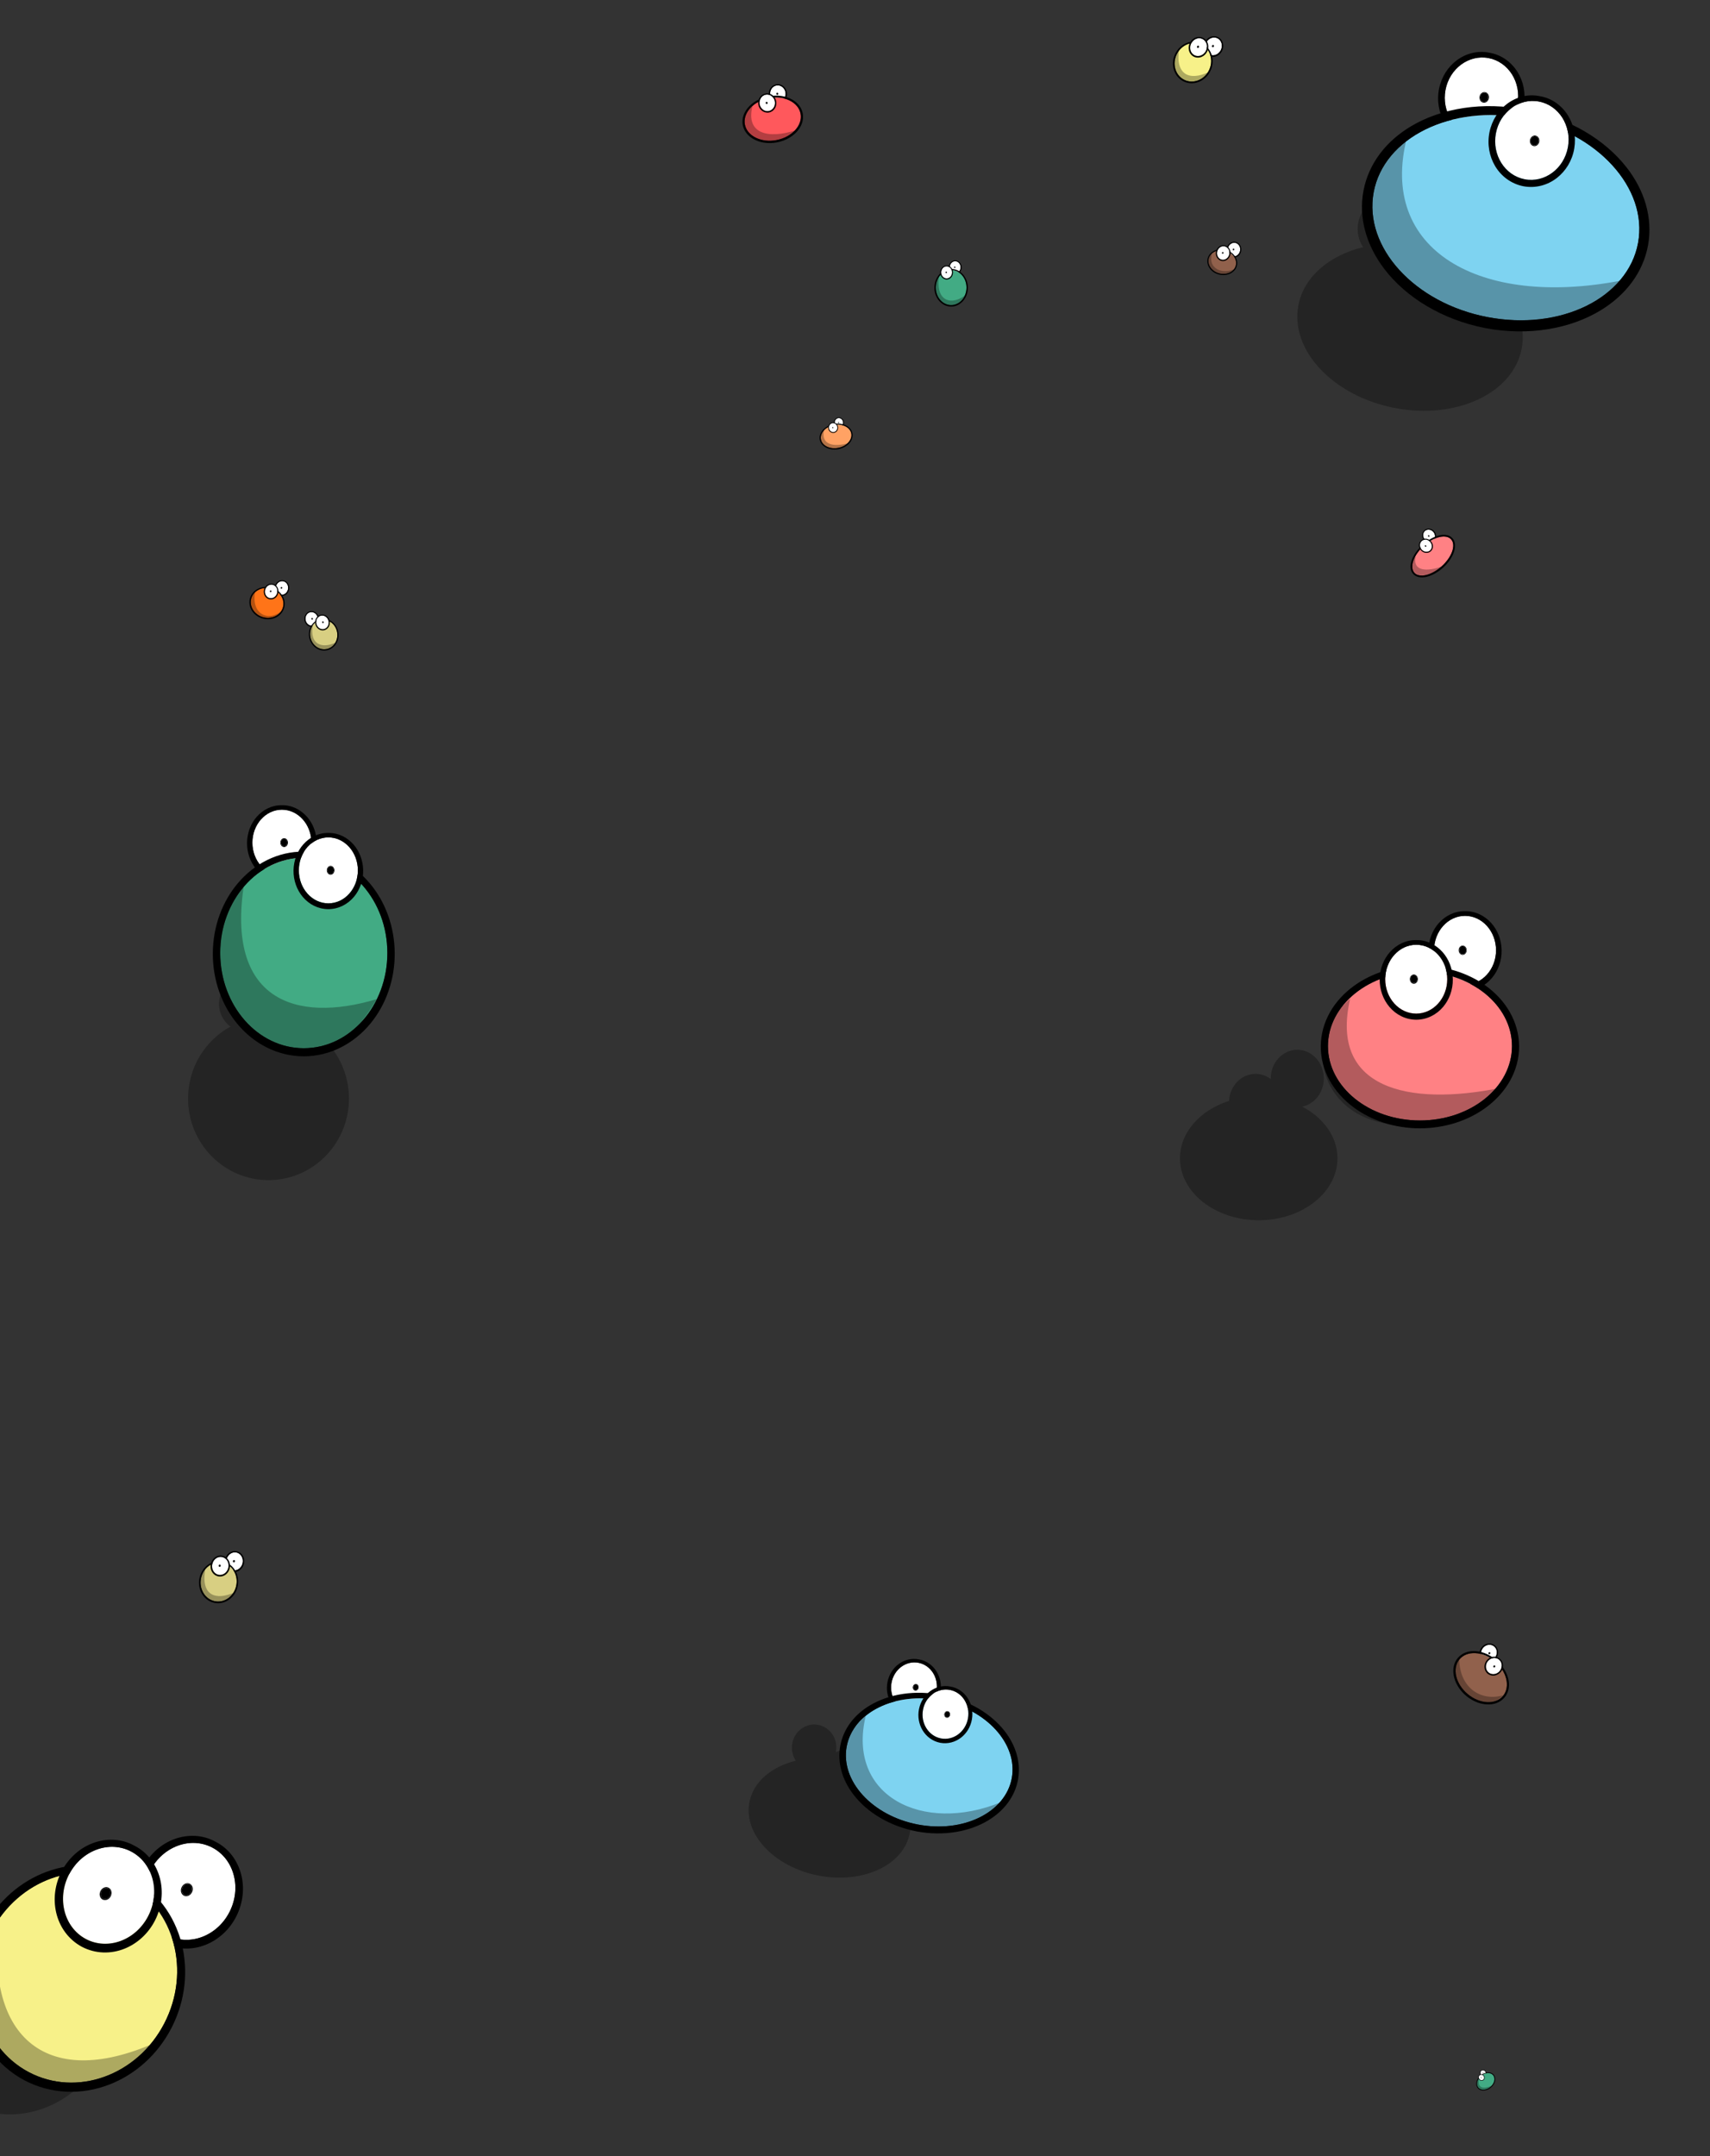 <svg width="2142" height="2700" viewBox="0 0 2142 2700" fill="none" xmlns="http://www.w3.org/2000/svg">
<rect x="0" y="0" width="2142" height="2700" fill="#333333" stroke="none"/>
<g clip-path="url(#clip0_1118_21)">
<path d="M1196.47 342.298C1192.72 342.298 1189.67 338.898 1189.67 334.704C1189.67 330.509 1192.72 327.109 1196.47 327.109C1200.23 327.109 1203.27 330.509 1203.27 334.704C1203.27 338.898 1200.23 342.298 1196.47 342.298Z" fill="white"/>
<path fill-rule="evenodd" clip-rule="evenodd" d="M1196.47 326.084C1198.73 326.039 1200.78 327.064 1202.25 328.731C1203.62 330.27 1204.46 332.376 1204.5 334.703C1204.53 337.054 1203.72 339.2 1202.39 340.793C1200.92 342.557 1198.8 343.633 1196.47 343.644C1194.14 343.628 1192.03 342.549 1190.56 340.785C1189.23 339.193 1188.42 337.051 1188.45 334.703C1188.49 332.378 1189.33 330.273 1190.69 328.734C1192.16 327.066 1194.22 326.041 1196.47 326.084ZM1196.47 327.109C1192.72 327.109 1189.67 330.511 1189.67 334.703C1189.67 338.894 1192.72 342.298 1196.47 342.298C1200.22 342.298 1203.27 338.894 1203.27 334.703C1203.27 330.511 1200.22 327.109 1196.47 327.109Z" fill="black"/>
<path d="M1195.95 335.563C1195.54 335.563 1195.21 335.164 1195.21 334.673C1195.21 334.181 1195.54 333.782 1195.95 333.782C1196.36 333.782 1196.69 334.181 1196.69 334.673C1196.69 335.164 1196.36 335.563 1195.95 335.563Z" fill="black"/>
<path fill-rule="evenodd" clip-rule="evenodd" d="M1195.95 333.667C1196.2 333.662 1196.43 333.788 1196.6 333.994C1196.74 334.171 1196.82 334.41 1196.83 334.673C1196.83 334.938 1196.75 335.181 1196.61 335.364C1196.45 335.581 1196.21 335.713 1195.95 335.715C1195.69 335.713 1195.45 335.581 1195.29 335.363C1195.15 335.18 1195.07 334.938 1195.07 334.673C1195.08 334.41 1195.17 334.171 1195.31 333.994C1195.47 333.788 1195.7 333.662 1195.95 333.667ZM1195.95 333.782C1195.54 333.782 1195.21 334.181 1195.21 334.673C1195.21 335.164 1195.54 335.563 1195.95 335.563C1196.36 335.563 1196.69 335.164 1196.69 334.673C1196.69 334.181 1196.36 333.782 1195.95 333.782Z" fill="black"/>
<path d="M1191.43 382.046C1180.79 382.046 1172.17 372.228 1172.17 360.117C1172.17 348.006 1180.79 338.188 1191.43 338.188C1202.06 338.188 1210.68 348.006 1210.68 360.117C1210.68 372.228 1202.06 382.046 1191.43 382.046Z" fill="#42AB84"/>
<path fill-rule="evenodd" clip-rule="evenodd" d="M1191.43 336.765C1197.4 336.706 1202.81 339.521 1206.65 344.078C1210.16 348.248 1212.33 353.893 1212.39 360.116C1212.43 366.371 1210.31 372.075 1206.84 376.315C1203 381.004 1197.5 383.899 1191.43 383.914C1185.36 383.894 1179.87 380.994 1176.03 376.305C1172.56 372.065 1170.44 366.368 1170.48 360.116C1170.53 353.895 1172.7 348.251 1176.21 344.081C1180.05 339.524 1185.46 336.709 1191.43 336.765ZM1191.43 338.187C1180.8 338.187 1172.17 348.012 1172.17 360.116C1172.17 372.219 1180.8 382.046 1191.43 382.046C1202.05 382.046 1210.68 372.219 1210.68 360.116C1210.68 348.012 1202.05 338.187 1191.43 338.187Z" fill="black"/>
<path d="M1185.77 348.677C1182.01 348.677 1178.97 345.277 1178.97 341.083C1178.97 336.888 1182.01 333.488 1185.77 333.488C1189.52 333.488 1192.57 336.888 1192.57 341.083C1192.57 345.277 1189.52 348.677 1185.77 348.677Z" fill="white"/>
<path fill-rule="evenodd" clip-rule="evenodd" d="M1185.77 332.463C1188.02 332.418 1190.08 333.443 1191.55 335.11C1192.91 336.649 1193.75 338.755 1193.8 341.082C1193.83 343.433 1193.02 345.579 1191.69 347.172C1190.21 348.936 1188.1 350.012 1185.77 350.023C1183.44 350.007 1181.33 348.928 1179.86 347.164C1178.53 345.572 1177.72 343.43 1177.75 341.082C1177.79 338.756 1178.63 336.652 1179.99 335.113C1181.46 333.445 1183.51 332.419 1185.77 332.463ZM1185.77 333.488C1182.02 333.488 1178.97 336.89 1178.97 341.082C1178.97 345.273 1182.02 348.677 1185.77 348.677C1189.52 348.677 1192.57 345.273 1192.57 341.082C1192.57 336.89 1189.52 333.488 1185.77 333.488Z" fill="black"/>
<path d="M1185.25 341.942C1184.84 341.942 1184.51 341.543 1184.51 341.051C1184.51 340.56 1184.84 340.161 1185.25 340.161C1185.66 340.161 1185.99 340.56 1185.99 341.051C1185.99 341.543 1185.66 341.942 1185.25 341.942Z" fill="black"/>
<path fill-rule="evenodd" clip-rule="evenodd" d="M1185.25 340.046C1185.5 340.041 1185.73 340.167 1185.89 340.373C1186.03 340.55 1186.12 340.789 1186.12 341.052C1186.13 341.317 1186.05 341.56 1185.91 341.743C1185.75 341.96 1185.51 342.092 1185.25 342.093C1184.99 342.092 1184.75 341.959 1184.59 341.742C1184.45 341.559 1184.37 341.317 1184.37 341.052C1184.38 340.789 1184.46 340.55 1184.6 340.373C1184.76 340.167 1185 340.041 1185.25 340.046ZM1185.25 340.161C1184.84 340.161 1184.51 340.56 1184.51 341.052C1184.51 341.543 1184.84 341.942 1185.25 341.942C1185.66 341.942 1185.99 341.543 1185.99 341.052C1185.99 340.56 1185.66 340.161 1185.25 340.161Z" fill="black"/>
<path fill-rule="evenodd" clip-rule="evenodd" d="M1176.33 345.429C1166.28 359.373 1171.09 376.026 1182.87 381.013C1189.44 383.793 1200.34 385.05 1208.95 369.793C1193.76 381.767 1171.31 379.703 1176.33 345.429Z" fill="black" fill-opacity="0.3"/>
<path d="M976.275 127.56C971.029 128.569 965.926 124.797 964.879 119.136C963.832 113.475 967.237 108.069 972.484 107.06C977.731 106.052 982.833 109.823 983.88 115.484C984.927 121.145 981.522 126.552 976.275 127.56Z" fill="white"/>
<path fill-rule="evenodd" clip-rule="evenodd" d="M972.225 105.655C975.327 104.994 978.412 105.806 980.868 107.617C983.197 109.335 984.93 111.983 985.577 115.159C986.217 118.369 985.6 121.528 984.1 124.061C982.484 126.789 979.83 128.775 976.619 129.409C973.403 130.003 970.227 129.134 967.75 127.192C965.452 125.391 963.747 122.683 963.195 119.461C962.661 116.266 963.328 113.156 964.881 110.693C966.519 108.095 969.101 106.193 972.225 105.655ZM972.485 107.061C967.242 108.069 963.835 113.479 964.881 119.137C965.927 124.793 971.033 128.568 976.277 127.56C981.52 126.553 984.927 121.141 983.881 115.485C982.835 109.828 977.728 106.053 972.485 107.061Z" fill="black"/>
<path d="M973.873 118.608C973.303 118.717 972.741 118.268 972.618 117.605C972.496 116.941 972.858 116.314 973.428 116.204C973.999 116.095 974.56 116.544 974.683 117.208C974.806 117.871 974.443 118.498 973.873 118.608Z" fill="black"/>
<path fill-rule="evenodd" clip-rule="evenodd" d="M973.398 116.047C973.746 115.973 974.095 116.079 974.371 116.307C974.615 116.51 974.799 116.813 974.872 117.172C974.945 117.534 974.888 117.889 974.739 118.176C974.567 118.507 974.271 118.745 973.91 118.816C973.549 118.883 973.189 118.77 972.911 118.526C972.67 118.315 972.49 118.006 972.428 117.641C972.367 117.28 972.43 116.93 972.586 116.651C972.761 116.336 973.048 116.107 973.398 116.047ZM973.427 116.205C972.857 116.314 972.494 116.942 972.617 117.605C972.74 118.268 973.302 118.718 973.872 118.608C974.442 118.499 974.805 117.871 974.682 117.208C974.559 116.545 973.997 116.095 973.427 116.205Z" fill="black"/>
<path d="M972.805 175.392C953.536 179.087 935.738 170.339 933.053 155.851C930.367 141.364 943.81 126.625 963.079 122.93C982.348 119.235 1000.15 127.983 1002.83 142.471C1005.52 156.958 992.073 171.697 972.805 175.392Z" fill="#FF585C"/>
<path fill-rule="evenodd" clip-rule="evenodd" d="M962.669 120.713C973.997 118.418 984.885 120.284 992.837 124.969C999.503 128.895 1004.12 134.818 1005.5 141.959C1006.89 149.143 1004.78 156.436 1000.04 162.668C994.355 170.146 984.821 176.072 973.345 178.308C961.859 180.463 950.868 178.458 942.899 173.601C936.261 169.555 931.681 163.558 930.396 156.362C929.133 149.201 931.311 141.984 936.108 135.86C941.834 128.552 951.3 122.779 962.669 120.713ZM963.079 122.929C943.823 126.622 930.368 141.373 933.052 155.853C935.736 170.33 953.549 179.087 972.805 175.395C992.062 171.702 1005.52 156.949 1002.83 142.471C1000.15 127.992 982.336 119.236 963.079 122.929Z" fill="black"/>
<path fill-rule="evenodd" clip-rule="evenodd" d="M942.569 132.896C925.198 147.037 931.208 169.595 951.555 174.614C962.892 177.412 981.713 178.657 996.608 163.191C962.111 174.218 933.861 167.603 942.569 132.896Z" fill="black" fill-opacity="0.3"/>
<path d="M962.967 139.026C957.72 140.034 952.618 136.263 951.571 130.602C950.524 124.941 953.929 119.535 959.175 118.526C964.422 117.518 969.525 121.289 970.572 126.95C971.618 132.611 968.214 138.017 962.967 139.026Z" fill="white"/>
<path fill-rule="evenodd" clip-rule="evenodd" d="M958.917 117.121C962.019 116.46 965.104 117.271 967.559 119.083C969.888 120.8 971.622 123.449 972.268 126.625C972.908 129.835 972.292 132.994 970.792 135.527C969.175 138.255 966.521 140.241 963.31 140.875C960.094 141.469 956.919 140.599 954.442 138.658C952.144 136.857 950.439 134.149 949.887 130.926C949.353 127.732 950.02 124.622 951.573 122.159C953.211 119.56 955.792 117.658 958.917 117.121ZM959.177 118.527C953.934 119.535 950.526 124.945 951.572 130.602C952.619 136.259 957.725 140.034 962.968 139.026C968.211 138.019 971.619 132.607 970.572 126.951C969.526 121.293 964.42 117.519 959.177 118.527Z" fill="black"/>
<path d="M960.564 130.074C959.994 130.183 959.432 129.734 959.31 129.07C959.187 128.407 959.55 127.78 960.12 127.67C960.69 127.561 961.252 128.01 961.375 128.673C961.497 129.337 961.135 129.964 960.564 130.074Z" fill="black"/>
<path fill-rule="evenodd" clip-rule="evenodd" d="M960.089 127.513C960.437 127.439 960.786 127.545 961.062 127.773C961.307 127.976 961.491 128.278 961.564 128.637C961.636 129 961.579 129.355 961.43 129.642C961.258 129.973 960.962 130.211 960.602 130.282C960.24 130.349 959.881 130.236 959.602 129.992C959.362 129.78 959.181 129.471 959.119 129.107C959.059 128.746 959.122 128.396 959.277 128.117C959.452 127.801 959.739 127.573 960.089 127.513ZM960.119 127.671C959.549 127.78 959.186 128.408 959.308 129.071C959.431 129.734 959.993 130.184 960.563 130.074C961.133 129.965 961.496 129.337 961.373 128.674C961.251 128.011 960.688 127.561 960.119 127.671Z" fill="black"/>
<path d="M1858.45 2077.81C1862.56 2081.23 1868.84 2080.39 1872.49 2075.94C1876.13 2071.49 1875.75 2065.11 1871.63 2061.69C1867.52 2058.27 1861.24 2059.11 1857.6 2063.56C1853.96 2068.01 1854.34 2074.39 1858.45 2077.81Z" fill="white"/>
<path fill-rule="evenodd" clip-rule="evenodd" d="M1872.54 2060.59C1875.02 2062.57 1876.37 2065.48 1876.55 2068.55C1876.73 2071.46 1875.81 2074.5 1873.81 2077.04C1871.77 2079.6 1868.98 2081.15 1866.1 2081.61C1862.99 2082.11 1859.79 2081.34 1857.26 2079.26C1854.75 2077.16 1853.39 2074.13 1853.28 2070.96C1853.19 2068.02 1854.17 2064.95 1856.27 2062.45C1858.37 2059.98 1861.16 2058.5 1864.03 2058.12C1867.05 2057.73 1870.14 2058.51 1872.54 2060.59ZM1871.64 2061.69C1867.53 2058.27 1861.24 2059.11 1857.6 2063.56C1853.96 2068.01 1854.34 2074.39 1858.45 2077.81C1862.56 2081.23 1868.85 2080.39 1872.49 2075.94C1876.13 2071.5 1875.74 2065.11 1871.64 2061.69Z" fill="black"/>
<path d="M1864.86 2071.13C1865.31 2071.51 1866.02 2071.38 1866.45 2070.86C1866.87 2070.34 1866.86 2069.62 1866.41 2069.25C1865.96 2068.87 1865.26 2069 1864.83 2069.52C1864.4 2070.04 1864.42 2070.76 1864.86 2071.13Z" fill="black"/>
<path fill-rule="evenodd" clip-rule="evenodd" d="M1866.51 2069.12C1866.79 2069.34 1866.93 2069.68 1866.93 2070.04C1866.94 2070.36 1866.82 2070.7 1866.6 2070.99C1866.37 2071.28 1866.06 2071.46 1865.75 2071.53C1865.39 2071.61 1865.02 2071.53 1864.73 2071.3C1864.45 2071.06 1864.31 2070.71 1864.31 2070.34C1864.32 2070.01 1864.44 2069.68 1864.68 2069.39C1864.92 2069.11 1865.22 2068.94 1865.54 2068.88C1865.89 2068.81 1866.24 2068.89 1866.51 2069.12ZM1866.41 2069.25C1865.96 2068.87 1865.26 2069 1864.83 2069.52C1864.4 2070.04 1864.42 2070.76 1864.87 2071.14C1865.31 2071.51 1866.02 2071.39 1866.45 2070.86C1866.87 2070.34 1866.86 2069.62 1866.41 2069.25Z" fill="black"/>
<path d="M1838.57 2121.41C1853.68 2133.98 1873.49 2134.94 1882.8 2123.55C1892.12 2112.15 1887.43 2092.73 1872.31 2080.15C1857.2 2067.58 1837.4 2066.62 1828.08 2078.01C1818.76 2089.41 1823.46 2108.83 1838.57 2121.41Z" fill="#91614C"/>
<path fill-rule="evenodd" clip-rule="evenodd" d="M1873.74 2078.41C1882.71 2085.73 1888.23 2095.37 1889.74 2104.55C1891 2112.24 1889.44 2119.62 1884.89 2125.28C1880.3 2130.96 1873.4 2134 1865.64 2134.33C1856.32 2134.72 1845.73 2131.15 1836.7 2123.7C1827.71 2116.18 1822.21 2106.37 1820.82 2097.06C1819.66 2089.31 1821.32 2081.89 1825.99 2076.27C1830.64 2070.69 1837.53 2067.73 1845.25 2067.52C1854.48 2067.27 1864.91 2070.91 1873.74 2078.41ZM1872.31 2080.15C1857.21 2067.59 1837.39 2066.63 1828.08 2078.02C1818.77 2089.4 1823.47 2108.84 1838.57 2121.41C1853.67 2133.97 1873.49 2134.93 1882.8 2123.55C1892.12 2112.16 1887.42 2092.72 1872.31 2080.15Z" fill="black"/>
<path d="M1864.62 2094.33C1868.73 2097.75 1875.02 2096.91 1878.66 2092.46C1882.3 2088.01 1881.92 2081.63 1877.81 2078.21C1873.7 2074.79 1867.41 2075.62 1863.77 2080.08C1860.13 2084.53 1860.51 2090.91 1864.62 2094.33Z" fill="white"/>
<path fill-rule="evenodd" clip-rule="evenodd" d="M1878.71 2077.1C1881.19 2079.09 1882.54 2082 1882.72 2085.07C1882.9 2087.98 1881.99 2091.02 1879.98 2093.56C1877.95 2096.12 1875.15 2097.66 1872.27 2098.13C1869.17 2098.63 1865.97 2097.86 1863.43 2095.78C1860.93 2093.67 1859.56 2090.65 1859.45 2087.48C1859.36 2084.54 1860.34 2081.47 1862.44 2078.97C1864.54 2076.5 1867.33 2075.02 1870.2 2074.64C1873.22 2074.24 1876.31 2075.02 1878.71 2077.1ZM1877.81 2078.21C1873.7 2074.79 1867.41 2075.63 1863.77 2080.08C1860.13 2084.52 1860.52 2090.91 1864.62 2094.33C1868.73 2097.75 1875.02 2096.91 1878.66 2092.46C1882.3 2088.01 1881.92 2081.63 1877.81 2078.21Z" fill="black"/>
<path d="M1871.04 2087.65C1871.48 2088.02 1872.19 2087.9 1872.62 2087.38C1873.04 2086.86 1873.03 2086.13 1872.58 2085.76C1872.14 2085.39 1871.43 2085.51 1871 2086.03C1870.57 2086.56 1870.59 2087.28 1871.04 2087.65Z" fill="black"/>
<path fill-rule="evenodd" clip-rule="evenodd" d="M1872.68 2085.64C1872.96 2085.86 1873.1 2086.2 1873.11 2086.56C1873.11 2086.88 1872.99 2087.22 1872.77 2087.5C1872.54 2087.79 1872.23 2087.98 1871.92 2088.05C1871.56 2088.13 1871.19 2088.05 1870.9 2087.82C1870.62 2087.58 1870.48 2087.23 1870.49 2086.86C1870.49 2086.53 1870.61 2086.19 1870.85 2085.91C1871.09 2085.63 1871.4 2085.46 1871.71 2085.4C1872.06 2085.33 1872.42 2085.41 1872.68 2085.64ZM1872.58 2085.76C1872.14 2085.39 1871.43 2085.51 1871 2086.04C1870.57 2086.56 1870.59 2087.28 1871.04 2087.65C1871.48 2088.02 1872.19 2087.9 1872.62 2087.38C1873.05 2086.86 1873.03 2086.13 1872.58 2085.76Z" fill="black"/>
<path fill-rule="evenodd" clip-rule="evenodd" d="M1827.9 2077.25C1813.03 2096.23 1831.45 2124.05 1852.05 2129.78C1863.53 2132.96 1870.92 2134.8 1882.89 2122.87C1855.11 2130.98 1828.06 2113.54 1827.9 2077.25Z" fill="black" fill-opacity="0.3"/>
<path d="M1860.05 2598.56C1858.65 2599.73 1856.51 2599.44 1855.27 2597.92C1854.03 2596.41 1854.16 2594.24 1855.56 2593.07C1856.96 2591.91 1859.1 2592.19 1860.34 2593.71C1861.58 2595.22 1861.45 2597.4 1860.05 2598.56Z" fill="white"/>
<path fill-rule="evenodd" clip-rule="evenodd" d="M1855.25 2592.69C1856.07 2591.99 1857.13 2591.72 1858.15 2591.86C1859.13 2591.98 1860.08 2592.49 1860.8 2593.33C1861.51 2594.18 1861.85 2595.23 1861.81 2596.23C1861.78 2597.31 1861.31 2598.34 1860.46 2599.06C1859.6 2599.76 1858.51 2600.03 1857.45 2599.86C1856.47 2599.7 1855.52 2599.17 1854.82 2598.3C1854.14 2597.43 1853.83 2596.4 1853.89 2595.41C1853.95 2594.36 1854.41 2593.37 1855.25 2592.69ZM1855.56 2593.07C1854.16 2594.23 1854.03 2596.41 1855.27 2597.92C1856.51 2599.44 1858.65 2599.72 1860.05 2598.56C1861.45 2597.4 1861.58 2595.22 1860.34 2593.71C1859.1 2592.19 1856.96 2591.91 1855.56 2593.07Z" fill="black"/>
<path d="M1857.87 2596.29C1857.72 2596.42 1857.47 2596.37 1857.33 2596.2C1857.18 2596.02 1857.19 2595.77 1857.34 2595.65C1857.49 2595.52 1857.74 2595.56 1857.88 2595.74C1858.03 2595.92 1858.02 2596.16 1857.87 2596.29Z" fill="black"/>
<path fill-rule="evenodd" clip-rule="evenodd" d="M1857.31 2595.6C1857.4 2595.52 1857.52 2595.5 1857.64 2595.52C1857.75 2595.54 1857.85 2595.6 1857.93 2595.69C1858.01 2595.79 1858.05 2595.91 1858.06 2596.02C1858.06 2596.14 1858.01 2596.26 1857.91 2596.34C1857.82 2596.42 1857.69 2596.45 1857.57 2596.42C1857.46 2596.4 1857.36 2596.34 1857.28 2596.24C1857.2 2596.14 1857.16 2596.03 1857.16 2595.92C1857.16 2595.79 1857.21 2595.68 1857.31 2595.6ZM1857.34 2595.64C1857.19 2595.77 1857.18 2596.02 1857.33 2596.2C1857.47 2596.37 1857.72 2596.42 1857.87 2596.29C1858.02 2596.16 1858.03 2595.91 1857.88 2595.74C1857.73 2595.56 1857.49 2595.52 1857.34 2595.64Z" fill="black"/>
<path d="M1866.83 2613.41C1861.68 2617.69 1854.93 2618.02 1851.76 2614.14C1848.59 2610.26 1850.19 2603.64 1855.33 2599.36C1860.48 2595.08 1867.23 2594.75 1870.4 2598.63C1873.57 2602.51 1871.97 2609.13 1866.83 2613.41Z" fill="#42AB84"/>
<path fill-rule="evenodd" clip-rule="evenodd" d="M1854.85 2598.77C1857.85 2596.21 1861.41 2594.97 1864.55 2595.06C1867.18 2595.13 1869.53 2596.14 1871.11 2598.04C1872.7 2599.95 1873.27 2602.48 1872.87 2605.12C1872.4 2608.29 1870.52 2611.63 1867.46 2614.19C1864.39 2616.73 1860.78 2617.95 1857.6 2617.81C1854.96 2617.7 1852.61 2616.67 1851.05 2614.73C1849.5 2612.8 1848.97 2610.29 1849.4 2607.67C1849.91 2604.54 1851.79 2601.26 1854.85 2598.77ZM1855.33 2599.36C1850.19 2603.64 1848.59 2610.26 1851.76 2614.14C1854.93 2618.02 1861.68 2617.69 1866.83 2613.41C1871.97 2609.13 1873.57 2602.51 1870.4 2598.63C1867.23 2594.75 1860.48 2595.08 1855.33 2599.36Z" fill="black"/>
<path fill-rule="evenodd" clip-rule="evenodd" d="M1852.66 2602.04C1847.54 2607.67 1849.47 2614.91 1855.46 2616.91C1858.8 2618.03 1863.98 2616.72 1868.79 2611.65C1858.62 2616.02 1850.1 2615.86 1852.66 2602.04Z" fill="black" fill-opacity="0.3"/>
<path d="M1857.95 2604.19C1856.55 2605.35 1854.41 2605.07 1853.17 2603.55C1851.93 2602.04 1852.06 2599.86 1853.46 2598.7C1854.86 2597.53 1857 2597.82 1858.24 2599.33C1859.48 2600.85 1859.35 2603.02 1857.95 2604.19Z" fill="white"/>
<path fill-rule="evenodd" clip-rule="evenodd" d="M1853.15 2598.32C1853.97 2597.61 1855.02 2597.35 1856.05 2597.48C1857.03 2597.61 1857.98 2598.12 1858.69 2598.96C1859.41 2599.81 1859.75 2600.85 1859.71 2601.86C1859.68 2602.94 1859.21 2603.96 1858.36 2604.68C1857.49 2605.39 1856.4 2605.65 1855.35 2605.48C1854.37 2605.32 1853.41 2604.8 1852.72 2603.93C1852.04 2603.06 1851.73 2602.02 1851.79 2601.03C1851.85 2599.99 1852.31 2599 1853.15 2598.32ZM1853.46 2598.7C1852.06 2599.86 1851.93 2602.04 1853.17 2603.55C1854.41 2605.07 1856.55 2605.35 1857.95 2604.19C1859.35 2603.02 1859.48 2600.85 1858.24 2599.33C1857 2597.82 1854.86 2597.53 1853.46 2598.7Z" fill="black"/>
<path d="M1855.77 2601.91C1855.61 2602.04 1855.37 2602 1855.23 2601.82C1855.08 2601.64 1855.09 2601.4 1855.24 2601.27C1855.39 2601.14 1855.63 2601.19 1855.78 2601.36C1855.92 2601.54 1855.92 2601.79 1855.77 2601.91Z" fill="black"/>
<path fill-rule="evenodd" clip-rule="evenodd" d="M1855.2 2601.23C1855.3 2601.15 1855.42 2601.12 1855.54 2601.15C1855.64 2601.17 1855.75 2601.23 1855.83 2601.32C1855.91 2601.42 1855.95 2601.53 1855.95 2601.64C1855.96 2601.77 1855.91 2601.89 1855.81 2601.97C1855.71 2602.05 1855.59 2602.08 1855.47 2602.05C1855.36 2602.03 1855.25 2601.96 1855.18 2601.86C1855.1 2601.77 1855.06 2601.65 1855.06 2601.54C1855.06 2601.42 1855.11 2601.3 1855.2 2601.23ZM1855.24 2601.27C1855.09 2601.4 1855.08 2601.65 1855.23 2601.82C1855.37 2602 1855.61 2602.04 1855.77 2601.92C1855.92 2601.79 1855.92 2601.54 1855.78 2601.36C1855.63 2601.19 1855.39 2601.14 1855.24 2601.27Z" fill="black"/>
<path d="M1051.87 534.763C1049.01 535.312 1046.23 533.257 1045.66 530.171C1045.09 527.086 1046.95 524.139 1049.81 523.589C1052.67 523.039 1055.45 525.095 1056.02 528.181C1056.59 531.266 1054.73 534.213 1051.87 534.763Z" fill="white"/>
<path fill-rule="evenodd" clip-rule="evenodd" d="M1049.66 522.824C1051.35 522.463 1053.04 522.906 1054.37 523.893C1055.64 524.829 1056.59 526.273 1056.94 528.004C1057.29 529.753 1056.95 531.475 1056.14 532.856C1055.25 534.343 1053.81 535.426 1052.06 535.771C1050.3 536.095 1048.57 535.621 1047.22 534.563C1045.97 533.581 1045.04 532.105 1044.74 530.348C1044.45 528.607 1044.81 526.912 1045.66 525.57C1046.55 524.153 1047.96 523.116 1049.66 522.824ZM1049.8 523.59C1046.95 524.139 1045.09 527.088 1045.66 530.172C1046.23 533.255 1049.01 535.313 1051.87 534.763C1054.73 534.214 1056.59 531.265 1056.02 528.181C1055.45 525.098 1052.66 523.041 1049.8 523.59Z" fill="black"/>
<path d="M1050.56 529.884C1050.25 529.944 1049.95 529.699 1049.88 529.337C1049.81 528.975 1050.01 528.634 1050.32 528.574C1050.63 528.514 1050.94 528.759 1051 529.121C1051.07 529.483 1050.87 529.824 1050.56 529.884Z" fill="black"/>
<path fill-rule="evenodd" clip-rule="evenodd" d="M1050.3 528.488C1050.49 528.447 1050.68 528.505 1050.83 528.63C1050.97 528.74 1051.07 528.905 1051.11 529.101C1051.15 529.298 1051.11 529.492 1051.03 529.648C1050.94 529.829 1050.78 529.958 1050.58 529.997C1050.38 530.033 1050.19 529.972 1050.04 529.839C1049.91 529.724 1049.81 529.555 1049.77 529.357C1049.74 529.16 1049.77 528.969 1049.86 528.817C1049.95 528.645 1050.11 528.52 1050.3 528.488ZM1050.32 528.574C1050.01 528.633 1049.81 528.975 1049.88 529.337C1049.94 529.698 1050.25 529.943 1050.56 529.884C1050.87 529.824 1051.07 529.482 1051 529.121C1050.94 528.759 1050.63 528.514 1050.32 528.574Z" fill="black"/>
<path d="M1049.98 560.835C1039.48 562.849 1029.78 558.08 1028.31 550.184C1026.85 542.287 1034.18 534.253 1044.68 532.239C1055.18 530.225 1064.88 534.994 1066.35 542.891C1067.81 550.787 1060.48 558.821 1049.98 560.835Z" fill="#FFA264"/>
<path fill-rule="evenodd" clip-rule="evenodd" d="M1044.46 531.031C1050.63 529.78 1056.57 530.797 1060.9 533.351C1064.53 535.491 1067.05 538.719 1067.8 542.612C1068.56 546.528 1067.41 550.503 1064.83 553.899C1061.73 557.975 1056.53 561.206 1050.28 562.424C1044.01 563.599 1038.02 562.506 1033.68 559.858C1030.06 557.653 1027.57 554.384 1026.87 550.462C1026.18 546.559 1027.36 542.626 1029.98 539.287C1033.1 535.304 1038.26 532.157 1044.46 531.031ZM1044.68 532.239C1034.18 534.252 1026.85 542.292 1028.31 550.185C1029.78 558.076 1039.49 562.849 1049.98 560.836C1060.48 558.824 1067.81 550.782 1066.35 542.891C1064.89 534.999 1055.18 530.226 1044.68 532.239Z" fill="black"/>
<path fill-rule="evenodd" clip-rule="evenodd" d="M1032.51 537.819C1022.31 545.603 1025.84 558.02 1037.78 560.782C1044.44 562.321 1055.5 563.006 1064.24 554.492C1043.98 560.563 1027.39 556.923 1032.51 537.819Z" fill="black" fill-opacity="0.3"/>
<path d="M1044.62 541.013C1041.76 541.562 1038.98 539.507 1038.41 536.421C1037.84 533.336 1039.69 530.389 1042.55 529.839C1045.41 529.289 1048.19 531.345 1048.76 534.431C1049.33 537.516 1047.48 540.463 1044.62 541.013Z" fill="white"/>
<path fill-rule="evenodd" clip-rule="evenodd" d="M1042.41 529.074C1044.1 528.713 1045.78 529.156 1047.12 530.143C1048.39 531.079 1049.33 532.523 1049.69 534.254C1050.04 536.003 1049.7 537.725 1048.88 539.106C1048 540.593 1046.55 541.676 1044.8 542.021C1043.05 542.345 1041.32 541.871 1039.97 540.813C1038.72 539.831 1037.79 538.355 1037.49 536.598C1037.2 534.857 1037.56 533.162 1038.41 531.82C1039.3 530.403 1040.71 529.366 1042.41 529.074ZM1042.55 529.84C1039.69 530.389 1037.84 533.338 1038.41 536.422C1038.98 539.505 1041.76 541.563 1044.62 541.013C1047.47 540.464 1049.33 537.515 1048.76 534.431C1048.19 531.348 1045.41 529.291 1042.55 529.84Z" fill="black"/>
<path d="M1043.31 536.134C1043 536.194 1042.69 535.949 1042.62 535.587C1042.56 535.225 1042.76 534.884 1043.07 534.824C1043.38 534.764 1043.68 535.009 1043.75 535.371C1043.82 535.733 1043.62 536.074 1043.31 536.134Z" fill="black"/>
<path fill-rule="evenodd" clip-rule="evenodd" d="M1043.05 534.738C1043.24 534.697 1043.43 534.755 1043.58 534.88C1043.71 534.99 1043.81 535.155 1043.85 535.351C1043.89 535.548 1043.86 535.742 1043.78 535.898C1043.69 536.079 1043.52 536.208 1043.33 536.247C1043.13 536.283 1042.93 536.222 1042.78 536.089C1042.65 535.974 1042.55 535.805 1042.52 535.607C1042.49 535.41 1042.52 535.219 1042.61 535.067C1042.7 534.895 1042.86 534.77 1043.05 534.738ZM1043.06 534.824C1042.75 534.883 1042.56 535.225 1042.62 535.587C1042.69 535.948 1043 536.193 1043.31 536.134C1043.62 536.074 1043.81 535.732 1043.75 535.371C1043.68 535.009 1043.37 534.764 1043.06 534.824Z" fill="black"/>
<path d="M1795.32 676.72C1792.39 679.377 1787.66 678.889 1784.76 675.63C1781.86 672.372 1781.89 667.577 1784.83 664.92C1787.77 662.264 1792.5 662.752 1795.4 666.01C1798.29 669.269 1798.26 674.064 1795.32 676.72Z" fill="white"/>
<path fill-rule="evenodd" clip-rule="evenodd" d="M1784.12 664.122C1785.85 662.494 1788.16 661.838 1790.46 662.086C1792.59 662.316 1794.71 663.358 1796.36 665.143C1798.01 666.951 1798.86 669.199 1798.92 671.384C1798.98 673.791 1798.07 676.116 1796.26 677.769C1794.43 679.4 1792.04 680.055 1789.68 679.73C1787.53 679.434 1785.41 678.343 1783.81 676.492C1782.23 674.652 1781.43 672.415 1781.43 670.252C1781.43 667.921 1782.33 665.679 1784.12 664.122ZM1784.83 664.92C1781.9 667.575 1781.86 672.373 1784.76 675.63C1787.65 678.886 1792.39 679.375 1795.32 676.72C1798.26 674.065 1798.29 669.266 1795.4 666.01C1792.5 662.754 1787.77 662.265 1784.83 664.92Z" fill="black"/>
<path d="M1790.27 671.855C1789.95 672.144 1789.41 672.068 1789.07 671.686C1788.73 671.304 1788.72 670.761 1789.04 670.472C1789.35 670.183 1789.89 670.259 1790.23 670.641C1790.57 671.023 1790.58 671.567 1790.27 671.855Z" fill="black"/>
<path fill-rule="evenodd" clip-rule="evenodd" d="M1788.95 670.382C1789.15 670.2 1789.42 670.135 1789.68 670.179C1789.92 670.217 1790.15 670.342 1790.34 670.543C1790.52 670.748 1790.63 670.996 1790.65 671.235C1790.67 671.518 1790.57 671.788 1790.37 671.973C1790.16 672.156 1789.89 672.222 1789.61 672.168C1789.38 672.122 1789.15 671.992 1788.96 671.783C1788.79 671.575 1788.69 671.328 1788.68 671.091C1788.66 670.817 1788.75 670.557 1788.95 670.382ZM1789.03 670.472C1788.72 670.76 1788.73 671.305 1789.07 671.686C1789.41 672.068 1789.95 672.144 1790.26 671.855C1790.58 671.567 1790.57 671.023 1790.23 670.641C1789.89 670.259 1789.35 670.184 1789.03 670.472Z" fill="black"/>
<path d="M1806.05 709.016C1818.77 697.512 1824.01 682.479 1817.75 675.44C1811.49 668.401 1796.1 672.021 1783.38 683.525C1770.66 695.03 1765.42 710.063 1771.68 717.102C1777.94 724.141 1793.33 720.521 1806.05 709.016Z" fill="#FF8184"/>
<path fill-rule="evenodd" clip-rule="evenodd" d="M1782.16 682.15C1788.88 675.952 1796.37 671.926 1802.95 670.407C1809.87 668.81 1815.85 670.041 1819.39 673.955C1822.95 677.9 1823.57 684.058 1821.34 690.903C1819.21 697.425 1814.47 704.614 1807.66 710.825C1800.8 716.987 1793.2 720.974 1786.54 722.404C1779.54 723.907 1773.53 722.599 1770.03 718.597C1766.55 714.616 1765.98 708.487 1768.31 701.713C1770.53 695.279 1775.31 688.208 1782.16 682.15ZM1783.38 683.525C1770.67 695.023 1765.43 710.068 1771.68 717.103C1777.94 724.137 1793.34 720.514 1806.05 709.017C1818.76 697.52 1824 682.474 1817.75 675.44C1811.49 668.405 1796.09 672.028 1783.38 683.525Z" fill="black"/>
<path d="M1791.36 689.248C1788.42 691.905 1783.69 691.417 1780.79 688.158C1777.9 684.9 1777.93 680.105 1780.87 677.449C1783.8 674.792 1788.53 675.28 1791.43 678.539C1794.33 681.797 1794.3 686.592 1791.36 689.248Z" fill="white"/>
<path fill-rule="evenodd" clip-rule="evenodd" d="M1780.16 676.65C1781.89 675.022 1784.19 674.366 1786.49 674.614C1788.63 674.845 1790.75 675.887 1792.39 677.671C1794.04 679.479 1794.89 681.728 1794.95 683.913C1795.01 686.319 1794.1 688.644 1792.29 690.298C1790.46 691.928 1788.08 692.583 1785.71 692.258C1783.57 691.963 1781.44 690.871 1779.84 689.02C1778.26 687.18 1777.46 684.943 1777.47 682.78C1777.47 680.45 1778.37 678.207 1780.16 676.65ZM1780.87 677.448C1777.93 680.103 1777.9 684.902 1780.79 688.158C1783.69 691.414 1788.42 691.903 1791.36 689.248C1794.3 686.593 1794.33 681.794 1791.43 678.538C1788.54 675.282 1783.8 674.794 1780.87 677.448Z" fill="black"/>
<path d="M1786.3 684.384C1785.98 684.672 1785.45 684.596 1785.11 684.214C1784.77 683.832 1784.75 683.289 1785.07 683C1785.39 682.712 1785.92 682.787 1786.26 683.169C1786.6 683.551 1786.62 684.095 1786.3 684.384Z" fill="black"/>
<path fill-rule="evenodd" clip-rule="evenodd" d="M1784.99 682.91C1785.18 682.728 1785.45 682.663 1785.72 682.707C1785.95 682.746 1786.18 682.87 1786.37 683.072C1786.56 683.276 1786.66 683.524 1786.68 683.763C1786.7 684.046 1786.61 684.316 1786.41 684.502C1786.2 684.685 1785.92 684.75 1785.65 684.696C1785.41 684.651 1785.18 684.521 1785 684.312C1784.82 684.104 1784.72 683.856 1784.71 683.619C1784.7 683.345 1784.79 683.085 1784.99 682.91ZM1785.07 683C1784.75 683.289 1784.77 683.833 1785.11 684.215C1785.45 684.596 1785.98 684.672 1786.3 684.384C1786.62 684.095 1786.6 683.551 1786.26 683.169C1785.92 682.788 1785.39 682.712 1785.07 683Z" fill="black"/>
<path fill-rule="evenodd" clip-rule="evenodd" d="M1773.33 696.847C1764.71 704.742 1767.71 717.364 1777.82 720.188C1783.45 721.762 1798.53 718.05 1805.91 709.411C1788.79 715.551 1769.03 716.252 1773.33 696.847Z" fill="black" fill-opacity="0.3"/>
<path d="M1514.83 68.17C1509.8 65.505 1508.07 58.838 1510.96 53.279C1513.84 47.719 1520.26 45.373 1525.29 48.037C1530.32 50.702 1532.05 57.369 1529.16 62.928C1526.27 68.488 1519.86 70.835 1514.83 68.17Z" fill="white"/>
<path fill-rule="evenodd" clip-rule="evenodd" d="M1526 46.675C1529.04 48.212 1531.08 51.019 1531.91 54.264C1532.68 57.277 1532.36 60.676 1530.8 63.799C1529.22 66.947 1526.65 69.222 1523.76 70.388C1520.58 71.673 1517.02 71.595 1513.9 69.961C1510.8 68.291 1508.72 65.373 1507.97 62.001C1507.28 58.94 1507.66 55.513 1509.33 52.414C1510.98 49.351 1513.57 47.152 1516.46 46.078C1519.57 44.922 1523.01 45.02 1526 46.675ZM1525.29 48.038C1520.26 45.375 1513.84 47.723 1510.96 53.279C1508.07 58.834 1509.81 65.507 1514.83 68.17C1519.86 70.833 1526.28 68.484 1529.16 62.929C1532.05 57.373 1530.31 50.701 1525.29 48.038Z" fill="black"/>
<path d="M1518.77 58.877C1518.23 58.587 1518.06 57.824 1518.4 57.173C1518.74 56.521 1519.45 56.227 1520 56.517C1520.55 56.806 1520.71 57.569 1520.38 58.221C1520.04 58.873 1519.32 59.167 1518.77 58.877Z" fill="black"/>
<path fill-rule="evenodd" clip-rule="evenodd" d="M1520.08 56.363C1520.42 56.535 1520.64 56.865 1520.72 57.252C1520.78 57.587 1520.74 57.966 1520.56 58.319C1520.38 58.675 1520.1 58.938 1519.79 59.084C1519.43 59.256 1519.02 59.262 1518.67 59.078C1518.32 58.891 1518.1 58.548 1518.03 58.147C1517.97 57.807 1518.03 57.425 1518.21 57.075C1518.4 56.729 1518.68 56.473 1518.99 56.338C1519.35 56.181 1519.75 56.178 1520.08 56.363ZM1520 56.517C1519.45 56.227 1518.74 56.521 1518.4 57.172C1518.06 57.824 1518.23 58.587 1518.77 58.877C1519.32 59.166 1520.04 58.872 1520.38 58.221C1520.71 57.57 1520.55 56.806 1520 56.517Z" fill="black"/>
<path d="M1482.94 99.72C1493.94 105.555 1507.93 100.546 1514.16 88.534C1520.4 76.522 1516.54 62.054 1505.53 56.219C1494.52 50.385 1480.54 55.393 1474.3 67.406C1468.06 79.418 1471.93 93.886 1482.94 99.72Z" fill="#F7F189"/>
<path fill-rule="evenodd" clip-rule="evenodd" d="M1506.28 54.779C1512.4 57.949 1516.51 63.602 1518.17 70.109C1519.74 76.247 1519.09 83.151 1515.89 89.449C1512.66 95.772 1507.42 100.312 1501.53 102.592C1495.22 105.037 1488.16 104.875 1481.95 101.615C1475.76 98.316 1471.61 92.54 1470.01 85.899C1468.52 79.707 1469.25 72.768 1472.57 66.486C1475.88 60.243 1481.14 55.785 1487.03 53.6C1493.28 51.283 1500.22 51.491 1506.28 54.779ZM1505.53 56.22C1494.53 50.389 1480.54 55.401 1474.3 67.406C1468.07 79.41 1471.94 93.89 1482.94 99.721C1493.94 105.551 1507.93 100.538 1514.16 88.534C1520.4 76.529 1516.53 62.05 1505.53 56.22Z" fill="black"/>
<path fill-rule="evenodd" clip-rule="evenodd" d="M1477.19 59.891C1465.47 73.985 1469.6 96.563 1483.39 101.64C1491.07 104.469 1503.81 105.767 1513.85 90.34C1490.53 101.272 1471.39 94.578 1477.19 59.891Z" fill="black" fill-opacity="0.3"/>
<path d="M1496.12 69.072C1491.09 66.407 1489.35 59.74 1492.24 54.181C1495.13 48.621 1501.55 46.275 1506.57 48.94C1511.6 51.604 1513.33 58.272 1510.45 63.831C1507.56 69.39 1501.14 71.737 1496.12 69.072Z" fill="white"/>
<path fill-rule="evenodd" clip-rule="evenodd" d="M1507.28 47.578C1510.33 49.114 1512.37 51.921 1513.19 55.167C1513.96 58.18 1513.64 61.578 1512.09 64.701C1510.51 67.849 1507.94 70.124 1505.05 71.29C1501.87 72.575 1498.31 72.497 1495.19 70.863C1492.09 69.193 1490.01 66.275 1489.25 62.903C1488.56 59.843 1488.95 56.416 1490.61 53.317C1492.27 50.253 1494.85 48.055 1497.74 46.981C1500.85 45.824 1504.3 45.922 1507.28 47.578ZM1506.57 48.94C1501.55 46.277 1495.13 48.626 1492.24 54.182C1489.36 59.737 1491.09 66.41 1496.12 69.073C1501.14 71.735 1507.56 69.386 1510.45 63.831C1513.33 58.275 1511.6 51.603 1506.57 48.94Z" fill="black"/>
<path d="M1500.06 59.779C1499.51 59.49 1499.34 58.727 1499.68 58.075C1500.02 57.423 1500.74 57.13 1501.28 57.419C1501.83 57.709 1502 58.472 1501.66 59.124C1501.32 59.775 1500.6 60.069 1500.06 59.779Z" fill="black"/>
<path fill-rule="evenodd" clip-rule="evenodd" d="M1501.36 57.266C1501.71 57.438 1501.93 57.767 1502 58.154C1502.07 58.489 1502.02 58.868 1501.85 59.221C1501.67 59.577 1501.39 59.841 1501.08 59.986C1500.71 60.158 1500.3 60.164 1499.95 59.981C1499.61 59.793 1499.38 59.451 1499.31 59.049C1499.26 58.709 1499.31 58.328 1499.5 57.977C1499.69 57.631 1499.97 57.376 1500.28 57.24C1500.64 57.084 1501.03 57.08 1501.36 57.266ZM1501.29 57.419C1500.74 57.13 1500.02 57.423 1499.68 58.075C1499.34 58.726 1499.51 59.49 1500.06 59.779C1500.61 60.069 1501.32 59.775 1501.66 59.123C1502 58.472 1501.83 57.708 1501.29 57.419Z" fill="black"/>
<path d="M291.322 1966.22C285.785 1964.93 282.415 1958.92 283.796 1952.81C285.176 1946.69 290.784 1942.79 296.322 1944.08C301.859 1945.37 305.228 1951.38 303.848 1957.49C302.467 1963.61 296.859 1967.52 291.322 1966.22Z" fill="white"/>
<path fill-rule="evenodd" clip-rule="evenodd" d="M296.657 1942.58C299.991 1943.29 302.675 1945.48 304.3 1948.41C305.808 1951.13 306.36 1954.5 305.652 1957.92C304.924 1961.36 303.015 1964.22 300.519 1966.09C297.77 1968.14 294.306 1968.98 290.874 1968.19C287.455 1967.37 284.704 1965.08 283.115 1962.01C281.673 1959.22 281.176 1955.81 281.996 1952.39C282.822 1949 284.762 1946.22 287.282 1944.44C289.998 1942.52 293.353 1941.74 296.657 1942.58ZM296.318 1944.08C290.785 1942.79 285.173 1946.7 283.793 1952.81C282.414 1958.92 285.786 1964.93 291.319 1966.22C296.852 1967.52 302.465 1963.6 303.844 1957.49C305.224 1951.38 301.852 1945.37 296.318 1944.08Z" fill="black"/>
<path d="M292.777 1956.23C292.176 1956.09 291.819 1955.39 291.981 1954.68C292.143 1953.96 292.762 1953.49 293.364 1953.63C293.965 1953.77 294.322 1954.47 294.16 1955.18C293.998 1955.9 293.379 1956.37 292.777 1956.23Z" fill="black"/>
<path fill-rule="evenodd" clip-rule="evenodd" d="M293.402 1953.46C293.776 1953.54 294.073 1953.81 294.245 1954.16C294.394 1954.47 294.444 1954.85 294.364 1955.23C294.282 1955.62 294.079 1955.95 293.816 1956.17C293.506 1956.43 293.113 1956.54 292.728 1956.45C292.344 1956.36 292.038 1956.08 291.871 1955.71C291.73 1955.4 291.687 1955.02 291.779 1954.63C291.873 1954.25 292.08 1953.93 292.345 1953.72C292.652 1953.47 293.032 1953.37 293.402 1953.46ZM293.364 1953.63C292.763 1953.49 292.143 1953.96 291.981 1954.68C291.82 1955.39 292.177 1956.09 292.778 1956.23C293.379 1956.37 293.999 1955.9 294.161 1955.19C294.322 1954.47 293.965 1953.77 293.364 1953.63Z" fill="black"/>
<path d="M268.456 2004.93C280.575 2007.75 292.823 1999.33 295.811 1986.11C298.8 1972.89 291.398 1959.89 279.279 1957.06C267.16 1954.23 254.913 1962.65 251.925 1975.87C248.936 1989.09 256.337 2002.1 268.456 2004.93Z" fill="#D8CF82"/>
<path fill-rule="evenodd" clip-rule="evenodd" d="M279.636 1955.48C286.355 1956.98 291.762 1961.39 295.015 1967.26C298.084 1972.8 299.211 1979.64 297.708 1986.56C296.185 1993.5 292.272 1999.23 287.157 2002.95C281.672 2006.93 274.806 2008.58 267.983 2007.01C261.167 2005.4 255.689 2000.88 252.461 1994.86C249.45 1989.25 248.396 1982.35 250.012 1975.43C251.632 1968.54 255.588 1962.88 260.731 1959.26C266.181 1955.42 272.944 1953.84 279.636 1955.48ZM279.277 1957.06C267.167 1954.23 254.91 1962.66 251.923 1975.87C248.936 1989.08 256.344 2002.1 268.454 2004.93C280.565 2007.75 292.822 1999.32 295.809 1986.11C298.796 1972.9 291.388 1959.89 279.277 1957.06Z" fill="black"/>
<path fill-rule="evenodd" clip-rule="evenodd" d="M257.115 1965.45C245.456 1978.73 249.558 2000.01 263.267 2004.79C270.906 2007.45 283.58 2008.67 293.568 1994.13C270.373 2004.44 251.339 1998.13 257.115 1965.45Z" fill="black" fill-opacity="0.3"/>
<path d="M273.455 1971.9C267.917 1970.61 264.548 1964.6 265.928 1958.48C267.309 1952.37 272.917 1948.46 278.454 1949.75C283.992 1951.05 287.361 1957.06 285.981 1963.17C284.6 1969.29 278.992 1973.19 273.455 1971.9Z" fill="white"/>
<path fill-rule="evenodd" clip-rule="evenodd" d="M278.79 1948.26C282.123 1948.97 284.808 1951.16 286.432 1954.09C287.941 1956.81 288.493 1960.17 287.785 1963.59C287.057 1967.04 285.148 1969.9 282.652 1971.76C279.903 1973.82 276.438 1974.65 273.007 1973.87C269.587 1973.05 266.836 1970.75 265.248 1967.69C263.805 1964.9 263.308 1961.49 264.129 1958.06C264.955 1954.68 266.895 1951.89 269.415 1950.11C272.131 1948.2 275.486 1947.42 278.79 1948.26ZM278.451 1949.75C272.918 1948.46 267.306 1952.37 265.926 1958.48C264.546 1964.59 267.918 1970.61 273.452 1971.9C278.985 1973.19 284.598 1969.28 285.977 1963.17C287.357 1957.06 283.985 1951.05 278.451 1949.75Z" fill="black"/>
<path d="M274.91 1961.9C274.308 1961.76 273.952 1961.07 274.114 1960.35C274.276 1959.63 274.895 1959.17 275.496 1959.31C276.098 1959.45 276.455 1960.14 276.293 1960.86C276.131 1961.58 275.512 1962.05 274.91 1961.9Z" fill="black"/>
<path fill-rule="evenodd" clip-rule="evenodd" d="M275.535 1959.14C275.909 1959.22 276.206 1959.48 276.378 1959.84C276.527 1960.14 276.577 1960.52 276.497 1960.91C276.414 1961.3 276.212 1961.62 275.949 1961.84C275.639 1962.1 275.246 1962.21 274.861 1962.13C274.477 1962.03 274.171 1961.76 274.004 1961.39C273.862 1961.07 273.819 1960.69 273.912 1960.3C274.005 1959.92 274.212 1959.6 274.478 1959.39C274.785 1959.15 275.165 1959.05 275.535 1959.14ZM275.497 1959.31C274.896 1959.17 274.276 1959.64 274.114 1960.35C273.953 1961.07 274.309 1961.76 274.911 1961.9C275.512 1962.04 276.132 1961.58 276.293 1960.86C276.455 1960.14 276.098 1959.45 275.497 1959.31Z" fill="black"/>
<path d="M392.302 783.402C396.487 782.424 399.034 777.884 397.991 773.262C396.947 768.64 392.708 765.686 388.523 766.664C384.338 767.642 381.791 772.181 382.835 776.804C383.878 781.426 388.117 784.38 392.302 783.402Z" fill="white"/>
<path fill-rule="evenodd" clip-rule="evenodd" d="M388.27 765.532C390.766 764.897 393.303 765.49 395.355 766.937C397.26 768.28 398.726 770.386 399.351 772.946C399.971 775.532 399.595 778.112 398.505 780.217C397.304 782.536 395.225 784.269 392.64 784.891C390.047 785.484 387.428 784.853 385.35 783.3C383.464 781.89 382.021 779.73 381.471 777.124C380.936 774.541 381.353 771.994 382.493 769.94C383.721 767.727 385.75 766.068 388.27 765.532ZM388.525 766.665C384.343 767.642 381.794 772.185 382.837 776.805C383.88 781.423 388.122 784.38 392.304 783.403C396.486 782.425 399.035 777.882 397.992 773.263C396.95 768.644 392.708 765.688 388.525 766.665Z" fill="black"/>
<path d="M391.208 775.847C391.663 775.741 391.933 775.216 391.81 774.674C391.688 774.132 391.22 773.779 390.765 773.885C390.31 773.991 390.041 774.516 390.163 775.058C390.285 775.6 390.753 775.954 391.208 775.847Z" fill="black"/>
<path fill-rule="evenodd" clip-rule="evenodd" d="M390.735 773.757C391.015 773.686 391.302 773.765 391.534 773.948C391.735 774.107 391.891 774.348 391.962 774.638C392.032 774.93 392 775.22 391.893 775.457C391.766 775.738 391.535 775.945 391.245 776.015C390.954 776.081 390.657 775.998 390.422 775.802C390.224 775.635 390.071 775.389 390.008 775.094C389.948 774.802 389.985 774.516 390.098 774.283C390.228 774.016 390.453 773.817 390.735 773.757ZM390.764 773.885C390.31 773.991 390.04 774.517 390.162 775.058C390.284 775.6 390.753 775.953 391.207 775.847C391.662 775.741 391.931 775.215 391.809 774.673C391.687 774.132 391.219 773.778 390.764 773.885Z" fill="black"/>
<path d="M409.587 812.653C400.427 814.791 391.171 808.424 388.912 798.434C386.653 788.443 392.247 778.612 401.407 776.474C410.567 774.337 419.823 780.703 422.082 790.694C424.341 800.685 418.747 810.516 409.587 812.653Z" fill="#D8CF82"/>
<path fill-rule="evenodd" clip-rule="evenodd" d="M401.138 775.277C406.196 774.045 411.307 775.235 415.427 778.137C419.314 780.875 422.304 785.152 423.529 790.358C424.75 795.593 423.954 800.808 421.678 805.047C419.238 809.594 415.098 813.014 409.945 814.229C404.788 815.414 399.599 814.166 395.453 811.157C391.587 808.351 388.63 804.018 387.479 798.769C386.343 793.544 387.195 788.372 389.514 784.186C391.973 779.75 396.059 776.411 401.138 775.277ZM401.409 776.475C392.256 778.611 386.657 788.45 388.914 798.434C391.172 808.418 400.436 814.79 409.589 812.654C418.743 810.518 424.341 800.678 422.084 790.695C419.827 780.71 410.563 774.339 401.409 776.475Z" fill="black"/>
<path fill-rule="evenodd" clip-rule="evenodd" d="M391.839 782.496C383.122 792.586 387.723 808.336 397.923 811.922C403.607 813.922 412.964 815.711 420.44 804.674C403.137 812.539 387.457 807.268 391.839 782.496Z" fill="black" fill-opacity="0.3"/>
<path d="M405.806 787.692C409.991 786.714 412.538 782.174 411.495 777.552C410.451 772.93 406.212 769.976 402.027 770.954C397.842 771.932 395.295 776.472 396.339 781.094C397.382 785.716 401.621 788.67 405.806 787.692Z" fill="white"/>
<path fill-rule="evenodd" clip-rule="evenodd" d="M401.774 769.822C404.27 769.187 406.807 769.78 408.859 771.227C410.764 772.57 412.23 774.676 412.855 777.236C413.475 779.822 413.099 782.402 412.009 784.507C410.808 786.826 408.729 788.559 406.144 789.181C403.551 789.774 400.932 789.143 398.854 787.59C396.968 786.18 395.525 784.02 394.975 781.414C394.44 778.831 394.857 776.284 395.997 774.23C397.225 772.017 399.254 770.358 401.774 769.822ZM402.029 770.955C397.847 771.932 395.298 776.475 396.341 781.095C397.384 785.713 401.626 788.67 405.808 787.693C409.99 786.715 412.539 782.172 411.496 777.553C410.453 772.934 406.212 769.978 402.029 770.955Z" fill="black"/>
<path d="M404.712 780.137C405.167 780.031 405.436 779.506 405.314 778.964C405.192 778.422 404.724 778.069 404.269 778.175C403.814 778.281 403.545 778.807 403.667 779.348C403.789 779.89 404.257 780.244 404.712 780.137Z" fill="black"/>
<path fill-rule="evenodd" clip-rule="evenodd" d="M404.239 778.047C404.519 777.976 404.806 778.055 405.038 778.238C405.239 778.397 405.395 778.638 405.466 778.928C405.536 779.22 405.503 779.51 405.397 779.747C405.27 780.028 405.039 780.235 404.749 780.305C404.458 780.371 404.16 780.288 403.926 780.092C403.728 779.925 403.574 779.679 403.512 779.384C403.452 779.092 403.489 778.806 403.602 778.573C403.732 778.306 403.957 778.107 404.239 778.047ZM404.268 778.175C403.813 778.281 403.544 778.807 403.666 779.348C403.788 779.89 404.257 780.243 404.711 780.137C405.166 780.031 405.435 779.505 405.313 778.964C405.191 778.422 404.722 778.069 404.268 778.175Z" fill="black"/>
<path d="M351.241 744.651C347.056 743.673 344.509 739.133 345.552 734.511C346.596 729.889 350.835 726.935 355.02 727.913C359.205 728.891 361.752 733.431 360.708 738.053C359.665 742.675 355.426 745.629 351.241 744.651Z" fill="white"/>
<path fill-rule="evenodd" clip-rule="evenodd" d="M355.273 726.781C357.793 727.317 359.822 728.976 361.05 731.189C362.19 733.243 362.607 735.79 362.072 738.373C361.522 740.979 360.079 743.139 358.193 744.549C356.115 746.102 353.496 746.733 350.903 746.14C348.318 745.518 346.239 743.785 345.038 741.466C343.948 739.361 343.572 736.781 344.192 734.195C344.817 731.635 346.283 729.529 348.188 728.186C350.24 726.739 352.777 726.146 355.273 726.781ZM355.018 727.914C350.835 726.937 346.593 729.893 345.551 734.512C344.508 739.131 347.057 743.674 351.239 744.652C355.421 745.629 359.663 742.672 360.706 738.054C361.749 733.434 359.2 728.891 355.018 727.914Z" fill="black"/>
<path d="M352.335 737.096C351.88 736.99 351.61 736.465 351.733 735.923C351.855 735.381 352.323 735.028 352.778 735.134C353.233 735.24 353.502 735.765 353.38 736.307C353.258 736.849 352.79 737.203 352.335 737.096Z" fill="black"/>
<path fill-rule="evenodd" clip-rule="evenodd" d="M352.808 735.006C353.09 735.066 353.315 735.265 353.445 735.532C353.558 735.765 353.595 736.051 353.535 736.343C353.472 736.638 353.319 736.884 353.121 737.051C352.886 737.247 352.589 737.33 352.298 737.264C352.008 737.194 351.777 736.987 351.65 736.706C351.543 736.469 351.511 736.179 351.581 735.887C351.652 735.597 351.808 735.356 352.009 735.197C352.241 735.014 352.528 734.935 352.808 735.006ZM352.779 735.134C352.324 735.027 351.856 735.381 351.734 735.922C351.612 736.464 351.881 736.99 352.336 737.096C352.79 737.202 353.259 736.849 353.381 736.307C353.503 735.766 353.233 735.24 352.779 735.134Z" fill="black"/>
<path d="M330.488 773.095C341.563 775.678 352.371 769.677 354.629 759.69C356.887 749.703 349.74 739.512 338.665 736.928C327.591 734.344 316.783 740.345 314.525 750.332C312.266 760.32 319.414 770.511 330.488 773.095Z" fill="#FF7418"/>
<path fill-rule="evenodd" clip-rule="evenodd" d="M338.968 735.581C344.678 736.855 349.423 740.051 352.554 744.198C355.983 748.739 357.464 754.428 356.24 760.066C354.997 765.734 351.243 770.263 346.215 772.917C341.586 775.359 335.869 776.193 330.086 774.864C324.309 773.501 319.516 770.222 316.397 765.972C313.009 761.354 311.58 755.608 312.9 749.954C314.223 744.335 318.001 739.874 323.04 737.308C327.64 734.965 333.282 734.195 338.968 735.581ZM338.664 736.927C327.596 734.345 316.779 740.351 314.522 750.332C312.266 760.312 319.419 770.513 330.486 773.095C341.553 775.677 352.371 769.67 354.627 759.69C356.884 749.708 349.731 739.51 338.664 736.927Z" fill="black"/>
<path fill-rule="evenodd" clip-rule="evenodd" d="M319.59 741.195C309.001 752.271 313.719 768.468 326.167 772.457C333.103 774.679 343.615 777.242 352.687 765.12C335.505 779.255 314.341 768.452 319.59 741.195Z" fill="black" fill-opacity="0.3"/>
<path d="M337.733 748.941C333.548 747.963 331.001 743.423 332.045 738.801C333.088 734.179 337.327 731.225 341.512 732.203C345.697 733.181 348.244 737.721 347.2 742.343C346.157 746.965 341.918 749.919 337.733 748.941Z" fill="white"/>
<path fill-rule="evenodd" clip-rule="evenodd" d="M341.765 731.072C344.285 731.607 346.314 733.266 347.542 735.479C348.682 737.533 349.099 740.08 348.564 742.663C348.014 745.269 346.571 747.429 344.685 748.839C342.607 750.392 339.988 751.023 337.395 750.43C334.81 749.808 332.731 748.075 331.53 745.756C330.44 743.651 330.064 741.071 330.684 738.485C331.309 735.925 332.775 733.819 334.68 732.476C336.732 731.029 339.269 730.436 341.765 731.072ZM341.51 732.204C337.328 731.227 333.086 734.183 332.043 738.802C331 743.421 333.549 747.964 337.731 748.942C341.913 749.919 346.155 746.962 347.198 742.344C348.241 737.724 345.692 733.181 341.51 732.204Z" fill="black"/>
<path d="M338.827 741.386C338.372 741.28 338.103 740.755 338.225 740.213C338.347 739.671 338.815 739.318 339.27 739.424C339.725 739.53 339.995 740.056 339.872 740.597C339.75 741.139 339.282 741.493 338.827 741.386Z" fill="black"/>
<path fill-rule="evenodd" clip-rule="evenodd" d="M339.3 739.296C339.582 739.356 339.807 739.555 339.937 739.822C340.05 740.055 340.087 740.341 340.027 740.633C339.965 740.928 339.811 741.174 339.613 741.341C339.379 741.537 339.081 741.62 338.79 741.554C338.5 741.484 338.269 741.277 338.143 740.996C338.036 740.759 338.003 740.469 338.073 740.177C338.144 739.887 338.3 739.646 338.501 739.487C338.733 739.304 339.02 739.225 339.3 739.296ZM339.271 739.424C338.817 739.318 338.348 739.671 338.226 740.213C338.104 740.754 338.373 741.28 338.828 741.386C339.282 741.492 339.751 741.139 339.873 740.597C339.995 740.056 339.726 739.53 339.271 739.424Z" fill="black"/>
<path d="M1543.83 320.903C1539.65 319.925 1537.1 315.385 1538.15 310.763C1539.19 306.141 1543.43 303.187 1547.61 304.165C1551.8 305.143 1554.35 309.682 1553.3 314.305C1552.26 318.927 1548.02 321.881 1543.83 320.903Z" fill="white"/>
<path fill-rule="evenodd" clip-rule="evenodd" d="M1547.87 303.033C1550.39 303.569 1552.42 305.228 1553.64 307.441C1554.78 309.495 1555.2 312.042 1554.67 314.625C1554.12 317.231 1552.67 319.391 1550.79 320.801C1548.71 322.354 1546.09 322.985 1543.5 322.392C1540.91 321.77 1538.83 320.037 1537.63 317.718C1536.54 315.613 1536.17 313.033 1536.79 310.447C1537.41 307.887 1538.88 305.781 1540.78 304.438C1542.83 302.991 1545.37 302.398 1547.87 303.033ZM1547.61 304.166C1543.43 303.189 1539.19 306.145 1538.14 310.764C1537.1 315.383 1539.65 319.926 1543.83 320.904C1548.01 321.881 1552.26 318.924 1553.3 314.306C1554.34 309.686 1551.79 305.143 1547.61 304.166Z" fill="black"/>
<path d="M1544.93 313.348C1544.47 313.242 1544.2 312.717 1544.33 312.175C1544.45 311.633 1544.92 311.28 1545.37 311.386C1545.83 311.492 1546.1 312.017 1545.97 312.559C1545.85 313.101 1545.38 313.454 1544.93 313.348Z" fill="black"/>
<path fill-rule="evenodd" clip-rule="evenodd" d="M1545.4 311.258C1545.68 311.318 1545.91 311.517 1546.04 311.784C1546.15 312.017 1546.19 312.303 1546.13 312.595C1546.07 312.89 1545.91 313.136 1545.71 313.303C1545.48 313.499 1545.18 313.582 1544.89 313.516C1544.6 313.446 1544.37 313.239 1544.24 312.958C1544.14 312.721 1544.1 312.431 1544.17 312.139C1544.25 311.849 1544.4 311.608 1544.6 311.449C1544.83 311.266 1545.12 311.187 1545.4 311.258ZM1545.37 311.386C1544.92 311.279 1544.45 311.633 1544.33 312.174C1544.21 312.716 1544.48 313.242 1544.93 313.348C1545.38 313.454 1545.85 313.101 1545.97 312.559C1546.1 312.018 1545.83 311.492 1545.37 311.386Z" fill="black"/>
<path d="M1527.81 342.441C1537.22 344.637 1546.3 340.02 1548.08 332.13C1549.87 324.24 1543.68 316.064 1534.27 313.868C1524.86 311.672 1515.79 316.289 1514 324.179C1512.22 332.069 1518.4 340.246 1527.81 342.441Z" fill="#91614C"/>
<path fill-rule="evenodd" clip-rule="evenodd" d="M1534.53 312.751C1539.24 313.803 1543.2 316.292 1545.9 319.49C1549.01 323.196 1550.42 327.862 1549.42 332.443C1548.41 337.049 1545.16 340.683 1540.77 342.711C1536.94 344.473 1532.25 345.005 1527.48 343.91C1522.71 342.785 1518.71 340.231 1516.03 336.95C1512.95 333.176 1511.58 328.46 1512.66 323.865C1513.73 319.3 1517 315.723 1521.4 313.771C1525.2 312.086 1529.83 311.605 1534.53 312.751ZM1534.27 313.868C1524.87 311.674 1515.79 316.293 1514 324.179C1512.22 332.064 1518.41 340.248 1527.81 342.442C1537.22 344.636 1546.3 340.015 1548.08 332.131C1549.87 324.245 1543.68 316.062 1534.27 313.868Z" fill="black"/>
<path fill-rule="evenodd" clip-rule="evenodd" d="M1518.74 315.735C1509.29 325.059 1512.96 339.02 1524.07 342.38C1530.26 344.251 1540.18 346.087 1548.27 335.881C1531.95 345.14 1511.17 336.453 1518.74 315.735Z" fill="black" fill-opacity="0.3"/>
<path d="M1530.33 325.193C1526.15 324.215 1523.6 319.675 1524.64 315.053C1525.69 310.431 1529.92 307.477 1534.11 308.455C1538.29 309.433 1540.84 313.973 1539.8 318.595C1538.75 323.217 1534.52 326.171 1530.33 325.193Z" fill="white"/>
<path fill-rule="evenodd" clip-rule="evenodd" d="M1534.36 307.323C1536.88 307.859 1538.91 309.518 1540.14 311.731C1541.28 313.785 1541.7 316.332 1541.16 318.915C1540.61 321.521 1539.17 323.681 1537.28 325.091C1535.2 326.644 1532.59 327.275 1529.99 326.682C1527.41 326.06 1525.33 324.327 1524.13 322.008C1523.04 319.903 1522.66 317.323 1523.28 314.737C1523.91 312.177 1525.37 310.071 1527.28 308.728C1529.33 307.281 1531.87 306.688 1534.36 307.323ZM1534.11 308.456C1529.93 307.479 1525.68 310.435 1524.64 315.054C1523.6 319.673 1526.15 324.216 1530.33 325.194C1534.51 326.171 1538.75 323.214 1539.8 318.596C1540.84 313.976 1538.29 309.433 1534.11 308.456Z" fill="black"/>
<path d="M1531.42 317.638C1530.97 317.532 1530.7 317.007 1530.82 316.465C1530.95 315.923 1531.41 315.57 1531.87 315.676C1532.32 315.782 1532.59 316.307 1532.47 316.849C1532.35 317.391 1531.88 317.745 1531.42 317.638Z" fill="black"/>
<path fill-rule="evenodd" clip-rule="evenodd" d="M1531.9 315.548C1532.18 315.608 1532.4 315.807 1532.53 316.074C1532.65 316.307 1532.68 316.593 1532.62 316.885C1532.56 317.18 1532.41 317.426 1532.21 317.593C1531.98 317.789 1531.68 317.872 1531.39 317.806C1531.1 317.736 1530.87 317.529 1530.74 317.248C1530.63 317.011 1530.6 316.721 1530.67 316.429C1530.74 316.139 1530.9 315.898 1531.1 315.739C1531.33 315.556 1531.62 315.477 1531.9 315.548ZM1531.87 315.676C1531.41 315.569 1530.95 315.923 1530.82 316.464C1530.7 317.006 1530.97 317.532 1531.43 317.638C1531.88 317.744 1532.35 317.391 1532.47 316.849C1532.59 316.308 1532.32 315.782 1531.87 315.676Z" fill="black"/>
<path fill-rule="evenodd" clip-rule="evenodd" d="M400.212 1296.58C422.738 1315.33 437.118 1343.78 437.118 1375.61C437.118 1432 391.963 1477.79 336.344 1477.79C280.726 1477.79 235.57 1432 235.57 1375.61C235.57 1336.68 257.075 1302.82 288.684 1285.56C279.987 1279.11 274.351 1268.8 274.351 1257.18C274.351 1237.65 290.297 1221.79 309.938 1221.79C329.579 1221.79 345.524 1237.65 345.524 1257.18C345.524 1257.44 345.521 1257.7 345.515 1257.96C351.304 1253.9 358.362 1251.52 365.975 1251.52C385.615 1251.52 401.561 1267.37 401.561 1286.91C401.561 1290.26 401.091 1293.51 400.212 1296.58Z" fill="black" fill-opacity="0.3"/>
<path d="M353.105 1096.49C373.52 1096.49 390.07 1078 390.07 1055.2C390.07 1032.4 373.52 1013.91 353.105 1013.91C332.69 1013.91 316.141 1032.4 316.141 1055.2C316.141 1078 332.69 1096.49 353.105 1096.49Z" fill="white"/>
<path fill-rule="evenodd" clip-rule="evenodd" d="M353.107 1008.34C365.371 1008.1 376.531 1013.68 384.538 1022.75C391.928 1031.11 396.499 1042.56 396.715 1055.2C396.882 1067.96 392.464 1079.61 385.245 1088.27C377.246 1097.86 365.768 1103.72 353.107 1103.81C340.436 1103.75 328.93 1097.9 320.92 1088.31C313.687 1079.65 309.281 1067.98 309.458 1055.2C309.682 1042.55 314.26 1031.1 321.66 1022.73C329.675 1013.67 340.839 1008.09 353.107 1008.34ZM353.107 1013.91C332.705 1013.91 316.142 1032.41 316.142 1055.2C316.142 1077.99 332.705 1096.49 353.107 1096.49C373.508 1096.49 390.071 1077.99 390.071 1055.2C390.071 1032.41 373.508 1013.91 353.107 1013.91Z" fill="black"/>
<path d="M355.931 1059.88C358.149 1059.88 359.947 1057.71 359.947 1055.04C359.947 1052.36 358.149 1050.2 355.931 1050.2C353.712 1050.2 351.914 1052.36 351.914 1055.04C351.914 1057.71 353.712 1059.88 355.931 1059.88Z" fill="black"/>
<path fill-rule="evenodd" clip-rule="evenodd" d="M355.929 1049.57C357.304 1049.54 358.555 1050.23 359.437 1051.35C360.198 1052.31 360.669 1053.61 360.693 1055.04C360.712 1056.48 360.261 1057.8 359.521 1058.79C358.641 1059.97 357.351 1060.69 355.929 1060.7C354.507 1060.69 353.213 1059.98 352.332 1058.8C351.591 1057.8 351.141 1056.48 351.161 1055.04C351.186 1053.61 351.657 1052.31 352.42 1051.35C353.302 1050.23 354.555 1049.54 355.929 1049.57ZM355.929 1050.2C353.713 1050.2 351.913 1052.37 351.913 1055.04C351.913 1057.71 353.713 1059.88 355.929 1059.88C358.146 1059.88 359.946 1057.71 359.946 1055.04C359.946 1052.37 358.146 1050.2 355.929 1050.2Z" fill="black"/>
<path d="M380.538 1312.59C438.35 1312.59 485.216 1259.22 485.216 1193.37C485.216 1127.52 438.35 1074.14 380.538 1074.14C322.725 1074.14 275.859 1127.52 275.859 1193.37C275.859 1259.22 322.725 1312.59 380.538 1312.59Z" fill="#42AB84"/>
<path fill-rule="evenodd" clip-rule="evenodd" d="M380.538 1066.41C412.984 1066.11 442.41 1081.41 463.266 1106.19C482.354 1128.86 494.155 1159.54 494.435 1193.37C494.651 1227.36 483.128 1258.33 464.259 1281.39C443.39 1306.88 413.544 1322.64 380.538 1322.75C347.519 1322.67 317.634 1306.93 296.749 1281.44C277.863 1258.39 266.356 1227.38 266.585 1193.37C266.876 1159.53 278.688 1128.84 297.789 1106.17C318.655 1081.39 348.088 1066.09 380.538 1066.41ZM380.538 1074.14C322.764 1074.14 275.859 1127.56 275.859 1193.37C275.859 1259.17 322.764 1312.6 380.538 1312.6C438.311 1312.6 485.216 1259.17 485.216 1193.37C485.216 1127.56 438.311 1074.14 380.538 1074.14Z" fill="black"/>
<path d="M411.316 1131.17C431.731 1131.17 448.281 1112.68 448.281 1089.88C448.281 1067.08 431.731 1048.59 411.316 1048.59C390.901 1048.59 374.352 1067.08 374.352 1089.88C374.352 1112.68 390.901 1131.17 411.316 1131.17Z" fill="white"/>
<path fill-rule="evenodd" clip-rule="evenodd" d="M411.317 1043.02C423.582 1042.78 434.742 1048.36 442.749 1057.43C450.138 1065.79 454.71 1077.24 454.926 1089.88C455.093 1102.64 450.675 1114.29 443.456 1122.95C435.457 1132.54 423.979 1138.4 411.317 1138.49C398.646 1138.43 387.141 1132.58 379.131 1122.99C371.898 1114.33 367.492 1102.66 367.669 1089.88C367.893 1077.23 372.471 1065.78 379.871 1057.41C387.886 1048.35 399.05 1042.77 411.317 1043.02ZM411.317 1048.59C390.916 1048.59 374.353 1067.09 374.353 1089.88C374.353 1112.67 390.916 1131.17 411.317 1131.17C431.719 1131.17 448.282 1112.67 448.282 1089.88C448.282 1067.09 431.719 1048.59 411.317 1048.59Z" fill="black"/>
<path d="M414.141 1094.56C416.36 1094.56 418.158 1092.39 418.158 1089.72C418.158 1087.04 416.36 1084.88 414.141 1084.88C411.923 1084.88 410.125 1087.04 410.125 1089.72C410.125 1092.39 411.923 1094.56 414.141 1094.56Z" fill="black"/>
<path fill-rule="evenodd" clip-rule="evenodd" d="M414.14 1084.25C415.515 1084.22 416.766 1084.91 417.648 1086.03C418.409 1086.99 418.88 1088.29 418.904 1089.72C418.923 1091.16 418.472 1092.48 417.731 1093.47C416.852 1094.65 415.562 1095.37 414.14 1095.38C412.718 1095.37 411.424 1094.66 410.543 1093.48C409.802 1092.48 409.352 1091.16 409.372 1089.72C409.397 1088.29 409.868 1086.99 410.631 1086.03C411.513 1084.91 412.766 1084.22 414.14 1084.25ZM414.14 1084.88C411.924 1084.88 410.124 1087.05 410.124 1089.72C410.124 1092.39 411.924 1094.56 414.14 1094.56C416.357 1094.56 418.157 1092.39 418.157 1089.72C418.157 1087.05 416.357 1084.88 414.14 1084.88Z" fill="black"/>
<path fill-rule="evenodd" clip-rule="evenodd" d="M305.855 1106.24C252.632 1173.6 272.786 1281.68 335.215 1305.77C370.004 1319.2 426.07 1332.93 471.74 1251.18C369.627 1281.73 282.604 1252 305.855 1106.24Z" fill="black" fill-opacity="0.3"/>
<path fill-rule="evenodd" clip-rule="evenodd" d="M1831.21 323.011C1882.62 347.384 1914.34 392.264 1906.16 436.242C1895.75 492.224 1824.6 525.691 1747.38 510.931C1670.16 496.171 1615.92 438.738 1626.33 382.756C1633.04 346.673 1664.97 319.941 1707.5 309.453C1701.79 300.908 1699.27 290.049 1701.34 278.963C1705.4 257.089 1725.76 242.592 1746.76 246.607C1767.77 250.621 1781.52 271.637 1777.45 293.511C1777.4 293.8 1777.34 294.089 1777.28 294.377C1784.32 291.017 1792.36 289.788 1800.5 291.345C1816.51 294.404 1828.3 307.346 1831.21 323.011Z" fill="black" fill-opacity="0.3"/>
<path d="M1846.74 170.037C1871.64 174.823 1895.85 156.923 1900.82 130.057C1905.79 103.191 1889.63 77.533 1864.73 72.747C1839.83 67.961 1815.62 85.86 1810.65 112.726C1805.68 139.592 1821.84 165.251 1846.74 170.037Z" fill="white"/>
<path fill-rule="evenodd" clip-rule="evenodd" d="M1865.96 66.078C1880.79 68.628 1893.04 77.655 1900.82 89.989C1908.19 101.678 1911.35 116.436 1908.82 131.597C1906.2 146.892 1898.11 159.743 1887.2 168.291C1875.44 177.504 1860.37 181.632 1845.11 178.81C1829.87 175.805 1817.28 166.378 1809.61 153.431C1802.48 141.41 1799.56 126.415 1802.6 111.182C1805.66 96.112 1813.89 83.54 1824.94 75.388C1836.6 66.792 1851.24 62.941 1865.96 66.078ZM1864.73 72.75C1839.84 67.968 1815.61 85.88 1810.65 112.729C1805.68 139.574 1821.85 165.256 1846.73 170.038C1871.62 174.821 1895.85 156.905 1900.82 130.06C1905.78 103.21 1889.61 77.533 1864.73 72.75Z" fill="black"/>
<path d="M1858.15 127.555C1860.86 128.075 1863.52 125.943 1864.1 122.793C1864.69 119.643 1862.97 116.668 1860.26 116.148C1857.55 115.628 1854.89 117.76 1854.3 120.91C1853.72 124.06 1855.44 127.035 1858.15 127.555Z" fill="black"/>
<path fill-rule="evenodd" clip-rule="evenodd" d="M1860.4 115.398C1862.06 115.684 1863.42 116.768 1864.25 118.265C1864.99 119.591 1865.29 121.252 1865 122.966C1864.71 124.694 1863.85 126.16 1862.71 127.164C1861.39 128.324 1859.68 128.858 1857.97 128.541C1856.26 128.203 1854.85 127.074 1854.04 125.502C1853.33 124.143 1853.06 122.457 1853.4 120.736C1853.75 119.032 1854.62 117.596 1855.78 116.635C1857.09 115.55 1858.75 115.046 1860.4 115.398ZM1860.26 116.148C1857.56 115.628 1854.89 117.762 1854.31 120.91C1853.72 124.057 1855.45 127.035 1858.15 127.555C1860.85 128.075 1863.52 125.941 1864.1 122.793C1864.69 119.645 1862.96 116.668 1860.26 116.148Z" fill="black"/>
<path d="M1863.2 397.047C1954.65 414.583 2039.12 373.062 2051.86 304.307C2064.61 235.552 2000.81 165.6 1909.36 148.063C1817.91 130.527 1733.45 172.048 1720.7 240.803C1707.95 309.558 1771.76 379.51 1863.2 397.047Z" fill="#7ED3F1"/>
<path fill-rule="evenodd" clip-rule="evenodd" d="M1911.31 137.541C1965.26 147.348 2010.19 174.747 2037.36 209.428C2060.13 238.496 2070.46 272.745 2064.47 306.729C2058.37 340.88 2036.64 369.342 2005.13 388.542C1967.31 411.594 1915.15 421.112 1860.64 410.884C1806.18 400.273 1760.93 372.146 1733.94 336.656C1711.45 307.082 1701.43 272.471 1708.02 238.375C1714.6 204.485 1736.5 176.376 1768.13 157.741C1805.87 135.507 1857.54 126.652 1911.31 137.541ZM1909.36 148.061C1817.97 130.536 1733.43 172.089 1720.69 240.806C1707.96 309.514 1771.81 379.532 1863.2 397.057C1954.59 414.583 2039.13 373.02 2051.87 304.312C2064.6 235.595 2000.75 165.586 1909.36 148.061Z" fill="black"/>
<path d="M1909.89 224.456C1934.79 229.242 1959.01 211.342 1963.98 184.476C1968.94 157.61 1952.79 131.952 1927.88 127.166C1902.98 122.38 1878.77 140.279 1873.8 167.145C1868.83 194.011 1884.99 219.67 1909.89 224.456Z" fill="white"/>
<path fill-rule="evenodd" clip-rule="evenodd" d="M1929.11 120.497C1943.94 123.047 1956.19 132.074 1963.97 144.408C1971.34 156.097 1974.5 170.855 1971.97 186.016C1969.35 201.31 1961.26 214.162 1950.35 222.71C1938.6 231.923 1923.53 236.051 1908.26 233.229C1893.03 230.224 1880.43 220.797 1872.76 207.85C1865.64 195.829 1862.71 180.834 1865.75 165.601C1868.82 150.531 1877.04 137.959 1888.1 129.807C1899.75 121.211 1914.39 117.36 1929.11 120.497ZM1927.88 127.169C1903 122.386 1878.76 140.299 1873.8 167.148C1868.83 193.993 1885 219.675 1909.89 224.457C1934.77 229.24 1959 211.324 1963.97 184.478C1968.94 157.629 1952.76 131.952 1927.88 127.169Z" fill="black"/>
<path d="M1921.3 181.974C1924.01 182.494 1926.67 180.362 1927.26 177.212C1927.84 174.062 1926.12 171.087 1923.41 170.567C1920.71 170.047 1918.04 172.179 1917.46 175.329C1916.87 178.479 1918.6 181.454 1921.3 181.974Z" fill="black"/>
<path fill-rule="evenodd" clip-rule="evenodd" d="M1923.55 169.817C1925.21 170.103 1926.58 171.187 1927.41 172.684C1928.14 174.01 1928.44 175.671 1928.16 177.385C1927.86 179.113 1927 180.579 1925.86 181.583C1924.54 182.743 1922.83 183.277 1921.12 182.96C1919.41 182.622 1918 181.492 1917.19 179.921C1916.48 178.562 1916.21 176.876 1916.55 175.155C1916.9 173.451 1917.77 172.015 1918.93 171.054C1920.24 169.969 1921.9 169.465 1923.55 169.817ZM1923.41 170.567C1920.71 170.047 1918.04 172.181 1917.46 175.329C1916.88 178.476 1918.6 181.454 1921.3 181.974C1924.01 182.494 1926.67 180.36 1927.26 177.212C1927.84 174.064 1926.12 171.087 1923.41 170.567Z" fill="black"/>
<path fill-rule="evenodd" clip-rule="evenodd" d="M1762.54 171.657C1670.7 246.833 1726.13 365.757 1833.86 392.642C1893.89 407.631 1974.97 408.334 2030.2 351.416C1853.99 385.5 1725.7 313.415 1762.54 171.657Z" fill="black" fill-opacity="0.3"/>
<path fill-rule="evenodd" clip-rule="evenodd" d="M1085.69 2214.59C1122.61 2232.03 1145.41 2264.1 1139.57 2295.49C1132.14 2335.46 1081.09 2359.3 1025.65 2348.7C970.203 2338.11 931.222 2297.06 938.655 2257.09C943.446 2231.33 966.351 2212.27 996.872 2204.81C992.765 2198.71 990.952 2190.95 992.424 2183.04C995.328 2167.42 1009.93 2157.08 1025.01 2159.97C1040.09 2162.85 1049.98 2177.87 1047.07 2193.48C1047.04 2193.69 1046.99 2193.89 1046.95 2194.1C1052 2191.71 1057.77 2190.83 1063.62 2191.95C1075.11 2194.15 1083.59 2203.4 1085.69 2214.59Z" fill="black" fill-opacity="0.3"/>
<path d="M1139.28 2142.89C1154.83 2145.88 1169.95 2134.7 1173.05 2117.93C1176.15 2101.15 1166.06 2085.13 1150.51 2082.14C1134.96 2079.15 1119.84 2090.33 1116.74 2107.11C1113.64 2123.88 1123.73 2139.9 1139.28 2142.89Z" fill="white"/>
<path fill-rule="evenodd" clip-rule="evenodd" d="M1151.28 2077.98C1160.54 2079.57 1168.19 2085.21 1173.05 2092.91C1177.65 2100.21 1179.62 2109.42 1178.04 2118.89C1176.41 2128.44 1171.35 2136.47 1164.54 2141.8C1157.2 2147.56 1147.79 2150.13 1138.26 2148.37C1128.75 2146.49 1120.88 2140.61 1116.09 2132.52C1111.65 2125.02 1109.82 2115.65 1111.72 2106.14C1113.63 2096.73 1118.77 2088.88 1125.67 2083.79C1132.95 2078.43 1142.09 2076.02 1151.28 2077.98ZM1150.51 2082.15C1134.97 2079.16 1119.84 2090.34 1116.74 2107.11C1113.64 2123.87 1123.74 2139.91 1139.28 2142.89C1154.81 2145.88 1169.95 2134.69 1173.05 2117.93C1176.15 2101.17 1166.05 2085.13 1150.51 2082.15Z" fill="black"/>
<path d="M1146.41 2116.37C1148.1 2116.69 1149.76 2115.36 1150.12 2113.39C1150.49 2111.43 1149.41 2109.57 1147.72 2109.24C1146.03 2108.92 1144.37 2110.25 1144.01 2112.22C1143.64 2114.18 1144.72 2116.04 1146.41 2116.37Z" fill="black"/>
<path fill-rule="evenodd" clip-rule="evenodd" d="M1147.81 2108.78C1148.85 2108.95 1149.7 2109.63 1150.22 2110.57C1150.68 2111.39 1150.86 2112.43 1150.68 2113.5C1150.5 2114.58 1149.96 2115.5 1149.25 2116.12C1148.43 2116.85 1147.36 2117.18 1146.29 2116.98C1145.22 2116.77 1144.34 2116.07 1143.83 2115.08C1143.39 2114.24 1143.22 2113.18 1143.44 2112.11C1143.65 2111.04 1144.2 2110.15 1144.93 2109.55C1145.74 2108.87 1146.78 2108.56 1147.81 2108.78ZM1147.72 2109.24C1146.03 2108.92 1144.37 2110.25 1144 2112.22C1143.64 2114.18 1144.72 2116.04 1146.4 2116.37C1148.09 2116.69 1149.76 2115.36 1150.12 2113.39C1150.49 2111.43 1149.41 2109.57 1147.72 2109.24Z" fill="black"/>
<path d="M1149.56 2284.64C1206.66 2295.59 1259.4 2269.66 1267.36 2226.73C1275.32 2183.8 1235.48 2140.12 1178.38 2129.17C1121.28 2118.22 1068.54 2144.15 1060.58 2187.08C1052.62 2230.01 1092.46 2273.69 1149.56 2284.64Z" fill="#7ED3F1"/>
<path fill-rule="evenodd" clip-rule="evenodd" d="M1179.6 2122.6C1213.29 2128.72 1241.34 2145.83 1258.31 2167.49C1272.52 2185.64 1278.98 2207.03 1275.23 2228.25C1271.43 2249.57 1257.85 2267.34 1238.18 2279.33C1214.57 2293.73 1182 2299.67 1147.96 2293.28C1113.95 2286.66 1085.7 2269.09 1068.85 2246.93C1054.8 2228.47 1048.54 2206.85 1052.66 2185.56C1056.77 2164.4 1070.44 2146.85 1090.19 2135.21C1113.76 2121.33 1146.03 2115.8 1179.6 2122.6ZM1178.38 2129.17C1121.31 2118.23 1068.53 2144.17 1060.57 2187.08C1052.62 2229.98 1092.49 2273.7 1149.56 2284.65C1206.62 2295.59 1259.41 2269.64 1267.36 2226.74C1275.32 2183.83 1235.44 2140.11 1178.38 2129.17Z" fill="black"/>
<path fill-rule="evenodd" clip-rule="evenodd" d="M1084.39 2148.97C1029.2 2195.04 1065.81 2266.4 1130.65 2283C1166.78 2292.24 1227.75 2291.93 1253.87 2256.73C1155.67 2296.85 1060.39 2248.79 1084.39 2148.97Z" fill="black" fill-opacity="0.3"/>
<path d="M1178.71 2176.87C1194.26 2179.86 1209.38 2168.69 1212.48 2151.91C1215.58 2135.13 1205.5 2119.11 1189.95 2116.12C1174.4 2113.14 1159.28 2124.31 1156.18 2141.09C1153.07 2157.86 1163.16 2173.89 1178.71 2176.87Z" fill="white"/>
<path fill-rule="evenodd" clip-rule="evenodd" d="M1190.72 2111.96C1199.97 2113.55 1207.62 2119.19 1212.48 2126.89C1217.08 2134.19 1219.06 2143.4 1217.47 2152.87C1215.84 2162.42 1210.79 2170.45 1203.98 2175.78C1196.64 2181.54 1187.23 2184.11 1177.7 2182.35C1168.18 2180.48 1160.32 2174.59 1155.53 2166.5C1151.08 2159 1149.25 2149.64 1151.15 2140.12C1153.06 2130.71 1158.2 2122.86 1165.1 2117.77C1172.38 2112.41 1181.52 2110 1190.72 2111.96ZM1189.94 2116.13C1174.41 2113.14 1159.28 2124.32 1156.17 2141.09C1153.07 2157.85 1163.17 2173.89 1178.71 2176.87C1194.25 2179.86 1209.38 2168.67 1212.48 2151.91C1215.58 2135.15 1205.48 2119.11 1189.94 2116.13Z" fill="black"/>
<path d="M1185.84 2150.35C1187.53 2150.67 1189.19 2149.34 1189.56 2147.37C1189.92 2145.41 1188.85 2143.55 1187.16 2143.22C1185.47 2142.9 1183.8 2144.23 1183.44 2146.2C1183.08 2148.17 1184.15 2150.02 1185.84 2150.35Z" fill="black"/>
<path fill-rule="evenodd" clip-rule="evenodd" d="M1187.24 2142.76C1188.28 2142.93 1189.13 2143.61 1189.65 2144.55C1190.11 2145.37 1190.3 2146.41 1190.12 2147.48C1189.93 2148.56 1189.4 2149.48 1188.69 2150.1C1187.86 2150.83 1186.79 2151.16 1185.72 2150.96C1184.65 2150.75 1183.78 2150.05 1183.27 2149.07C1182.83 2148.22 1182.66 2147.16 1182.87 2146.09C1183.09 2145.03 1183.63 2144.13 1184.36 2143.53C1185.18 2142.85 1186.21 2142.54 1187.24 2142.76ZM1187.16 2143.22C1185.47 2142.9 1183.8 2144.23 1183.44 2146.2C1183.07 2148.16 1184.15 2150.02 1185.84 2150.35C1187.53 2150.67 1189.19 2149.34 1189.56 2147.37C1189.92 2145.41 1188.84 2143.55 1187.16 2143.22Z" fill="black"/>
<path fill-rule="evenodd" clip-rule="evenodd" d="M1631.18 1385.75C1657.78 1399.65 1675.33 1423.44 1675.33 1450.42C1675.33 1493.24 1631.13 1528 1576.7 1528C1522.26 1528 1478.07 1493.24 1478.07 1450.42C1478.07 1417.94 1503.49 1390.09 1539.53 1378.54C1540.53 1359.69 1555.01 1344.71 1572.7 1344.71C1579.81 1344.71 1586.39 1347.13 1591.8 1351.24C1591.79 1350.98 1591.79 1350.72 1591.79 1350.46C1591.79 1330.64 1606.68 1314.55 1625.02 1314.55C1643.35 1314.55 1658.24 1330.64 1658.24 1350.46C1658.24 1368 1646.57 1382.62 1631.18 1385.75Z" fill="black" fill-opacity="0.3"/>
<path d="M1835.15 1233.05C1813.71 1233.05 1796.33 1213.75 1796.33 1189.95C1796.33 1166.14 1813.71 1146.84 1835.15 1146.84C1856.59 1146.84 1873.98 1166.14 1873.98 1189.95C1873.98 1213.75 1856.59 1233.05 1835.15 1233.05Z" fill="white"/>
<path fill-rule="evenodd" clip-rule="evenodd" d="M1835.15 1141.01C1848.01 1140.75 1859.7 1146.55 1868.11 1155.97C1875.92 1164.72 1880.74 1176.7 1880.98 1189.95C1881.17 1203.33 1876.51 1215.54 1868.88 1224.6C1860.48 1234.58 1848.43 1240.66 1835.15 1240.72C1821.89 1240.63 1809.87 1234.53 1801.48 1224.56C1793.86 1215.51 1789.2 1203.31 1789.37 1189.95C1789.6 1176.71 1794.42 1164.73 1802.22 1155.98C1810.61 1146.56 1822.31 1140.76 1835.15 1141.01ZM1835.15 1146.84C1813.73 1146.84 1796.33 1166.16 1796.33 1189.95C1796.33 1213.74 1813.73 1233.05 1835.15 1233.05C1856.58 1233.05 1873.98 1213.74 1873.98 1189.95C1873.98 1166.16 1856.58 1146.84 1835.15 1146.84Z" fill="black"/>
<path d="M1832.19 1194.83C1829.86 1194.83 1827.97 1192.57 1827.97 1189.78C1827.97 1186.99 1829.86 1184.72 1832.19 1184.72C1834.52 1184.72 1836.41 1186.99 1836.41 1189.78C1836.41 1192.57 1834.52 1194.83 1832.19 1194.83Z" fill="black"/>
<path fill-rule="evenodd" clip-rule="evenodd" d="M1832.19 1184.07C1833.63 1184.04 1834.94 1184.75 1835.87 1185.91C1836.67 1186.92 1837.17 1188.28 1837.19 1189.78C1837.22 1191.29 1836.74 1192.67 1835.96 1193.71C1835.03 1194.94 1833.68 1195.69 1832.19 1195.69C1830.7 1195.68 1829.35 1194.94 1828.43 1193.71C1827.64 1192.67 1827.17 1191.29 1827.19 1189.78C1827.21 1188.28 1827.71 1186.92 1828.51 1185.92C1829.44 1184.75 1830.75 1184.04 1832.19 1184.07ZM1832.19 1184.72C1829.86 1184.72 1827.97 1186.99 1827.97 1189.78C1827.97 1192.57 1829.86 1194.83 1832.19 1194.83C1834.52 1194.83 1836.41 1192.57 1836.41 1189.78C1836.41 1186.99 1834.52 1184.72 1832.19 1184.72Z" fill="black"/>
<path d="M1778.69 1403.08C1842.34 1403.08 1893.94 1361.38 1893.94 1309.94C1893.94 1258.51 1842.34 1216.81 1778.69 1216.81C1715.04 1216.81 1663.44 1258.51 1663.44 1309.94C1663.44 1361.38 1715.04 1403.08 1778.69 1403.08Z" fill="#FF8184"/>
<path fill-rule="evenodd" clip-rule="evenodd" d="M1778.69 1209.32C1810.01 1209 1838.66 1218.4 1860.43 1233.88C1886.46 1252.4 1902.62 1279.68 1902.88 1309.94C1903.08 1340.39 1887.09 1368.02 1861.16 1387.03C1839.34 1403.03 1810.41 1412.82 1778.69 1412.92C1746.95 1412.85 1718 1403.09 1696.17 1387.1C1670.21 1368.08 1654.23 1340.41 1654.44 1309.94C1654.71 1279.66 1670.88 1252.38 1696.93 1233.86C1718.71 1218.38 1747.36 1209 1778.69 1209.32ZM1778.69 1216.81C1715.08 1216.81 1663.44 1258.54 1663.44 1309.94C1663.44 1361.34 1715.08 1403.08 1778.69 1403.08C1842.3 1403.08 1893.94 1361.34 1893.94 1309.94C1893.94 1258.54 1842.3 1216.81 1778.69 1216.81Z" fill="black"/>
<path fill-rule="evenodd" clip-rule="evenodd" d="M1691.31 1250.51C1630.94 1302.45 1653.8 1385.8 1724.61 1404.38C1764.06 1414.73 1827.65 1425.32 1879.45 1362.28C1763.64 1385.84 1664.94 1362.91 1691.31 1250.51Z" fill="black" fill-opacity="0.3"/>
<path d="M1774.02 1269.26C1752.58 1269.26 1735.19 1249.96 1735.19 1226.15C1735.19 1202.35 1752.58 1183.05 1774.02 1183.05C1795.46 1183.05 1812.84 1202.35 1812.84 1226.15C1812.84 1249.96 1795.46 1269.26 1774.02 1269.26Z" fill="white"/>
<path fill-rule="evenodd" clip-rule="evenodd" d="M1774.02 1177.21C1786.87 1176.96 1798.57 1182.75 1806.97 1192.17C1814.78 1200.92 1819.61 1212.9 1819.84 1226.15C1820.03 1239.53 1815.38 1251.75 1807.75 1260.8C1799.34 1270.78 1787.29 1276.86 1774.02 1276.92C1760.75 1276.83 1748.73 1270.73 1740.34 1260.76C1732.72 1251.71 1728.06 1239.52 1728.24 1226.15C1728.46 1212.91 1733.28 1200.93 1741.08 1192.19C1749.48 1182.76 1761.17 1176.96 1774.02 1177.21ZM1774.02 1183.05C1752.59 1183.05 1735.19 1202.36 1735.19 1226.15C1735.19 1249.94 1752.59 1269.26 1774.02 1269.26C1795.45 1269.26 1812.84 1249.94 1812.84 1226.15C1812.84 1202.36 1795.45 1183.05 1774.02 1183.05Z" fill="black"/>
<path d="M1771.05 1231.03C1768.72 1231.03 1766.83 1228.77 1766.83 1225.98C1766.83 1223.19 1768.72 1220.93 1771.05 1220.93C1773.38 1220.93 1775.27 1223.19 1775.27 1225.98C1775.27 1228.77 1773.38 1231.03 1771.05 1231.03Z" fill="black"/>
<path fill-rule="evenodd" clip-rule="evenodd" d="M1771.05 1220.27C1772.49 1220.24 1773.8 1220.96 1774.73 1222.12C1775.53 1223.13 1776.03 1224.48 1776.06 1225.98C1776.08 1227.49 1775.6 1228.88 1774.82 1229.92C1773.9 1231.14 1772.54 1231.89 1771.05 1231.9C1769.56 1231.89 1768.21 1231.14 1767.29 1229.91C1766.51 1228.87 1766.03 1227.49 1766.05 1225.98C1766.08 1224.49 1766.57 1223.13 1767.38 1222.12C1768.3 1220.96 1769.61 1220.24 1771.05 1220.27ZM1771.05 1220.93C1768.72 1220.93 1766.83 1223.19 1766.83 1225.98C1766.83 1228.77 1768.72 1231.03 1771.05 1231.03C1773.38 1231.03 1775.27 1228.77 1775.27 1225.98C1775.27 1223.19 1773.38 1220.93 1771.05 1220.93Z" fill="black"/>
<path fill-rule="evenodd" clip-rule="evenodd" d="M138.569 2465.94C149.598 2499.43 147.242 2538.44 128.991 2573.57C95.062 2638.87 18.962 2666.15 -40.841 2634.46C-100.646 2602.77 -121.655 2524.03 -87.726 2458.73C-66.689 2418.24 -29.431 2392.36 10.095 2386.1C26.007 2356.48 60.537 2344.05 87.597 2358.39C98.183 2364 106.076 2372.9 110.872 2383.43C111.069 2383.03 111.27 2382.64 111.481 2382.23C127.185 2352.01 162.105 2339.22 189.417 2353.7C216.728 2368.17 226.156 2404.45 210.452 2434.67C195.884 2462.71 164.793 2475.74 138.569 2465.94Z" fill="black" fill-opacity="0.3"/>
<path d="M209.333 2423.14C182.001 2408.66 172.571 2372.41 188.271 2342.18C203.97 2311.96 238.854 2299.2 266.186 2313.69C293.519 2328.18 302.949 2364.42 287.249 2394.65C271.55 2424.87 236.665 2437.63 209.333 2423.14Z" fill="white"/>
<path fill-rule="evenodd" clip-rule="evenodd" d="M270.033 2306.28C286.586 2314.64 297.673 2329.9 302.176 2347.54C306.357 2363.92 304.609 2382.4 296.171 2399.38C287.584 2416.49 273.6 2428.86 257.9 2435.2C240.609 2442.19 221.238 2441.77 204.276 2432.88C187.43 2423.8 176.127 2407.94 172.006 2389.61C168.266 2372.96 170.363 2354.33 179.4 2337.48C188.419 2320.83 202.466 2308.87 218.171 2303.04C235.092 2296.75 253.821 2297.28 270.033 2306.28ZM266.185 2313.69C238.872 2299.21 203.961 2311.98 188.271 2342.19C172.583 2372.39 182.019 2408.67 209.333 2423.15C236.646 2437.62 271.559 2424.85 287.247 2394.65C302.937 2364.44 293.498 2328.17 266.185 2313.69Z" fill="black"/>
<path d="M230.769 2372.62C227.799 2371.04 226.883 2366.89 228.724 2363.35C230.565 2359.81 234.464 2358.21 237.435 2359.78C240.405 2361.36 241.32 2365.51 239.48 2369.05C237.639 2372.6 233.739 2374.19 230.769 2372.62Z" fill="black"/>
<path fill-rule="evenodd" clip-rule="evenodd" d="M237.867 2358.95C239.722 2359.89 240.924 2361.68 241.339 2363.78C241.699 2365.6 241.437 2367.67 240.483 2369.58C239.513 2371.52 237.995 2372.95 236.312 2373.74C234.323 2374.68 232.104 2374.71 230.199 2373.71C228.308 2372.69 227.078 2370.83 226.712 2368.65C226.402 2366.8 226.704 2364.73 227.725 2362.82C228.745 2360.94 230.273 2359.55 231.961 2358.81C233.907 2357.96 236.05 2357.94 237.867 2358.95ZM237.434 2359.79C234.466 2358.21 230.563 2359.81 228.724 2363.35C226.884 2366.89 227.8 2371.04 230.768 2372.62C233.736 2374.19 237.64 2372.59 239.479 2369.05C241.318 2365.51 240.402 2361.36 237.434 2359.79Z" fill="black"/>
<path d="M35.928 2594.68C95.773 2626.4 171.789 2599.17 205.713 2533.86C239.637 2468.55 218.624 2389.89 158.778 2358.17C98.932 2326.45 22.917 2353.68 -11.007 2418.99C-44.931 2484.3 -23.918 2562.95 35.928 2594.68Z" fill="#F7F189"/>
<path fill-rule="evenodd" clip-rule="evenodd" d="M162.843 2350.34C196.118 2367.57 218.473 2398.31 227.498 2433.69C236.009 2467.06 232.512 2504.59 215.089 2538.83C197.513 2573.21 169.036 2597.89 137.022 2610.29C102.69 2623.58 64.304 2622.7 30.576 2604.98C-3.062 2587.04 -25.641 2555.64 -34.333 2519.53C-42.445 2485.87 -38.483 2448.14 -20.446 2413.99C-2.438 2380.05 26.164 2355.81 58.199 2343.93C92.155 2331.33 129.895 2332.46 162.843 2350.34ZM158.775 2358.17C98.97 2326.47 22.895 2353.72 -11.009 2418.99C-44.908 2484.25 -23.88 2562.98 35.925 2594.68C95.729 2626.38 171.809 2599.12 205.709 2533.86C239.612 2468.59 218.58 2389.87 158.775 2358.17Z" fill="black"/>
<path fill-rule="evenodd" clip-rule="evenodd" d="M0.824 2394.37C-59.326 2446.09 -26.247 2582.8 44.461 2601.49C83.864 2611.89 137.732 2623.79 188.519 2560.49C49.627 2618.87 -22.981 2541.26 0.824 2394.37Z" fill="black" fill-opacity="0.3"/>
<path d="M107.599 2428.05C80.267 2413.56 70.837 2377.31 86.536 2347.09C102.236 2316.86 137.12 2304.1 164.452 2318.59C191.784 2333.08 201.214 2369.33 185.515 2399.55C169.815 2429.78 134.931 2442.54 107.599 2428.05Z" fill="white"/>
<path fill-rule="evenodd" clip-rule="evenodd" d="M168.298 2311.19C184.851 2319.54 195.938 2334.8 200.442 2352.45C204.623 2368.83 202.875 2387.3 194.437 2404.28C185.85 2421.4 171.866 2433.77 156.166 2440.11C138.875 2447.09 119.504 2446.67 102.541 2437.79C85.695 2428.71 74.393 2412.84 70.272 2394.51C66.531 2377.87 68.629 2359.24 77.665 2342.39C86.685 2325.73 100.731 2313.78 116.436 2307.94C133.358 2301.65 152.086 2302.18 168.298 2311.19ZM164.451 2318.59C137.138 2304.12 102.227 2316.88 86.537 2347.09C70.849 2377.29 80.285 2413.57 107.598 2428.05C134.911 2442.53 169.825 2429.76 185.513 2399.55C201.203 2369.35 191.764 2333.07 164.451 2318.59Z" fill="black"/>
<path d="M129.034 2377.52C126.064 2375.95 125.149 2371.8 126.989 2368.25C128.83 2364.71 132.73 2363.11 135.7 2364.69C138.67 2366.26 139.586 2370.41 137.745 2373.96C135.905 2377.5 132.005 2379.1 129.034 2377.52Z" fill="black"/>
<path fill-rule="evenodd" clip-rule="evenodd" d="M136.132 2363.86C137.988 2364.79 139.19 2366.58 139.604 2368.69C139.964 2370.51 139.703 2372.57 138.749 2374.49C137.778 2376.42 136.261 2377.86 134.577 2378.65C132.589 2379.58 130.37 2379.62 128.465 2378.62C126.573 2377.6 125.344 2375.74 124.977 2373.55C124.667 2371.7 124.97 2369.63 125.991 2367.73C127.011 2365.84 128.539 2364.45 130.227 2363.72C132.173 2362.87 134.315 2362.85 136.132 2363.86ZM135.7 2364.69C132.732 2363.12 128.829 2364.71 126.989 2368.26C125.15 2371.8 126.066 2375.95 129.034 2377.52C132.002 2379.1 135.905 2377.5 137.745 2373.96C139.584 2370.41 138.668 2366.26 135.7 2364.69Z" fill="black"/>
</g>
<defs>
<clipPath id="clip0_1118_21">
<rect width="2142" height="2700" fill="white"/>
</clipPath>
</defs>
</svg>
